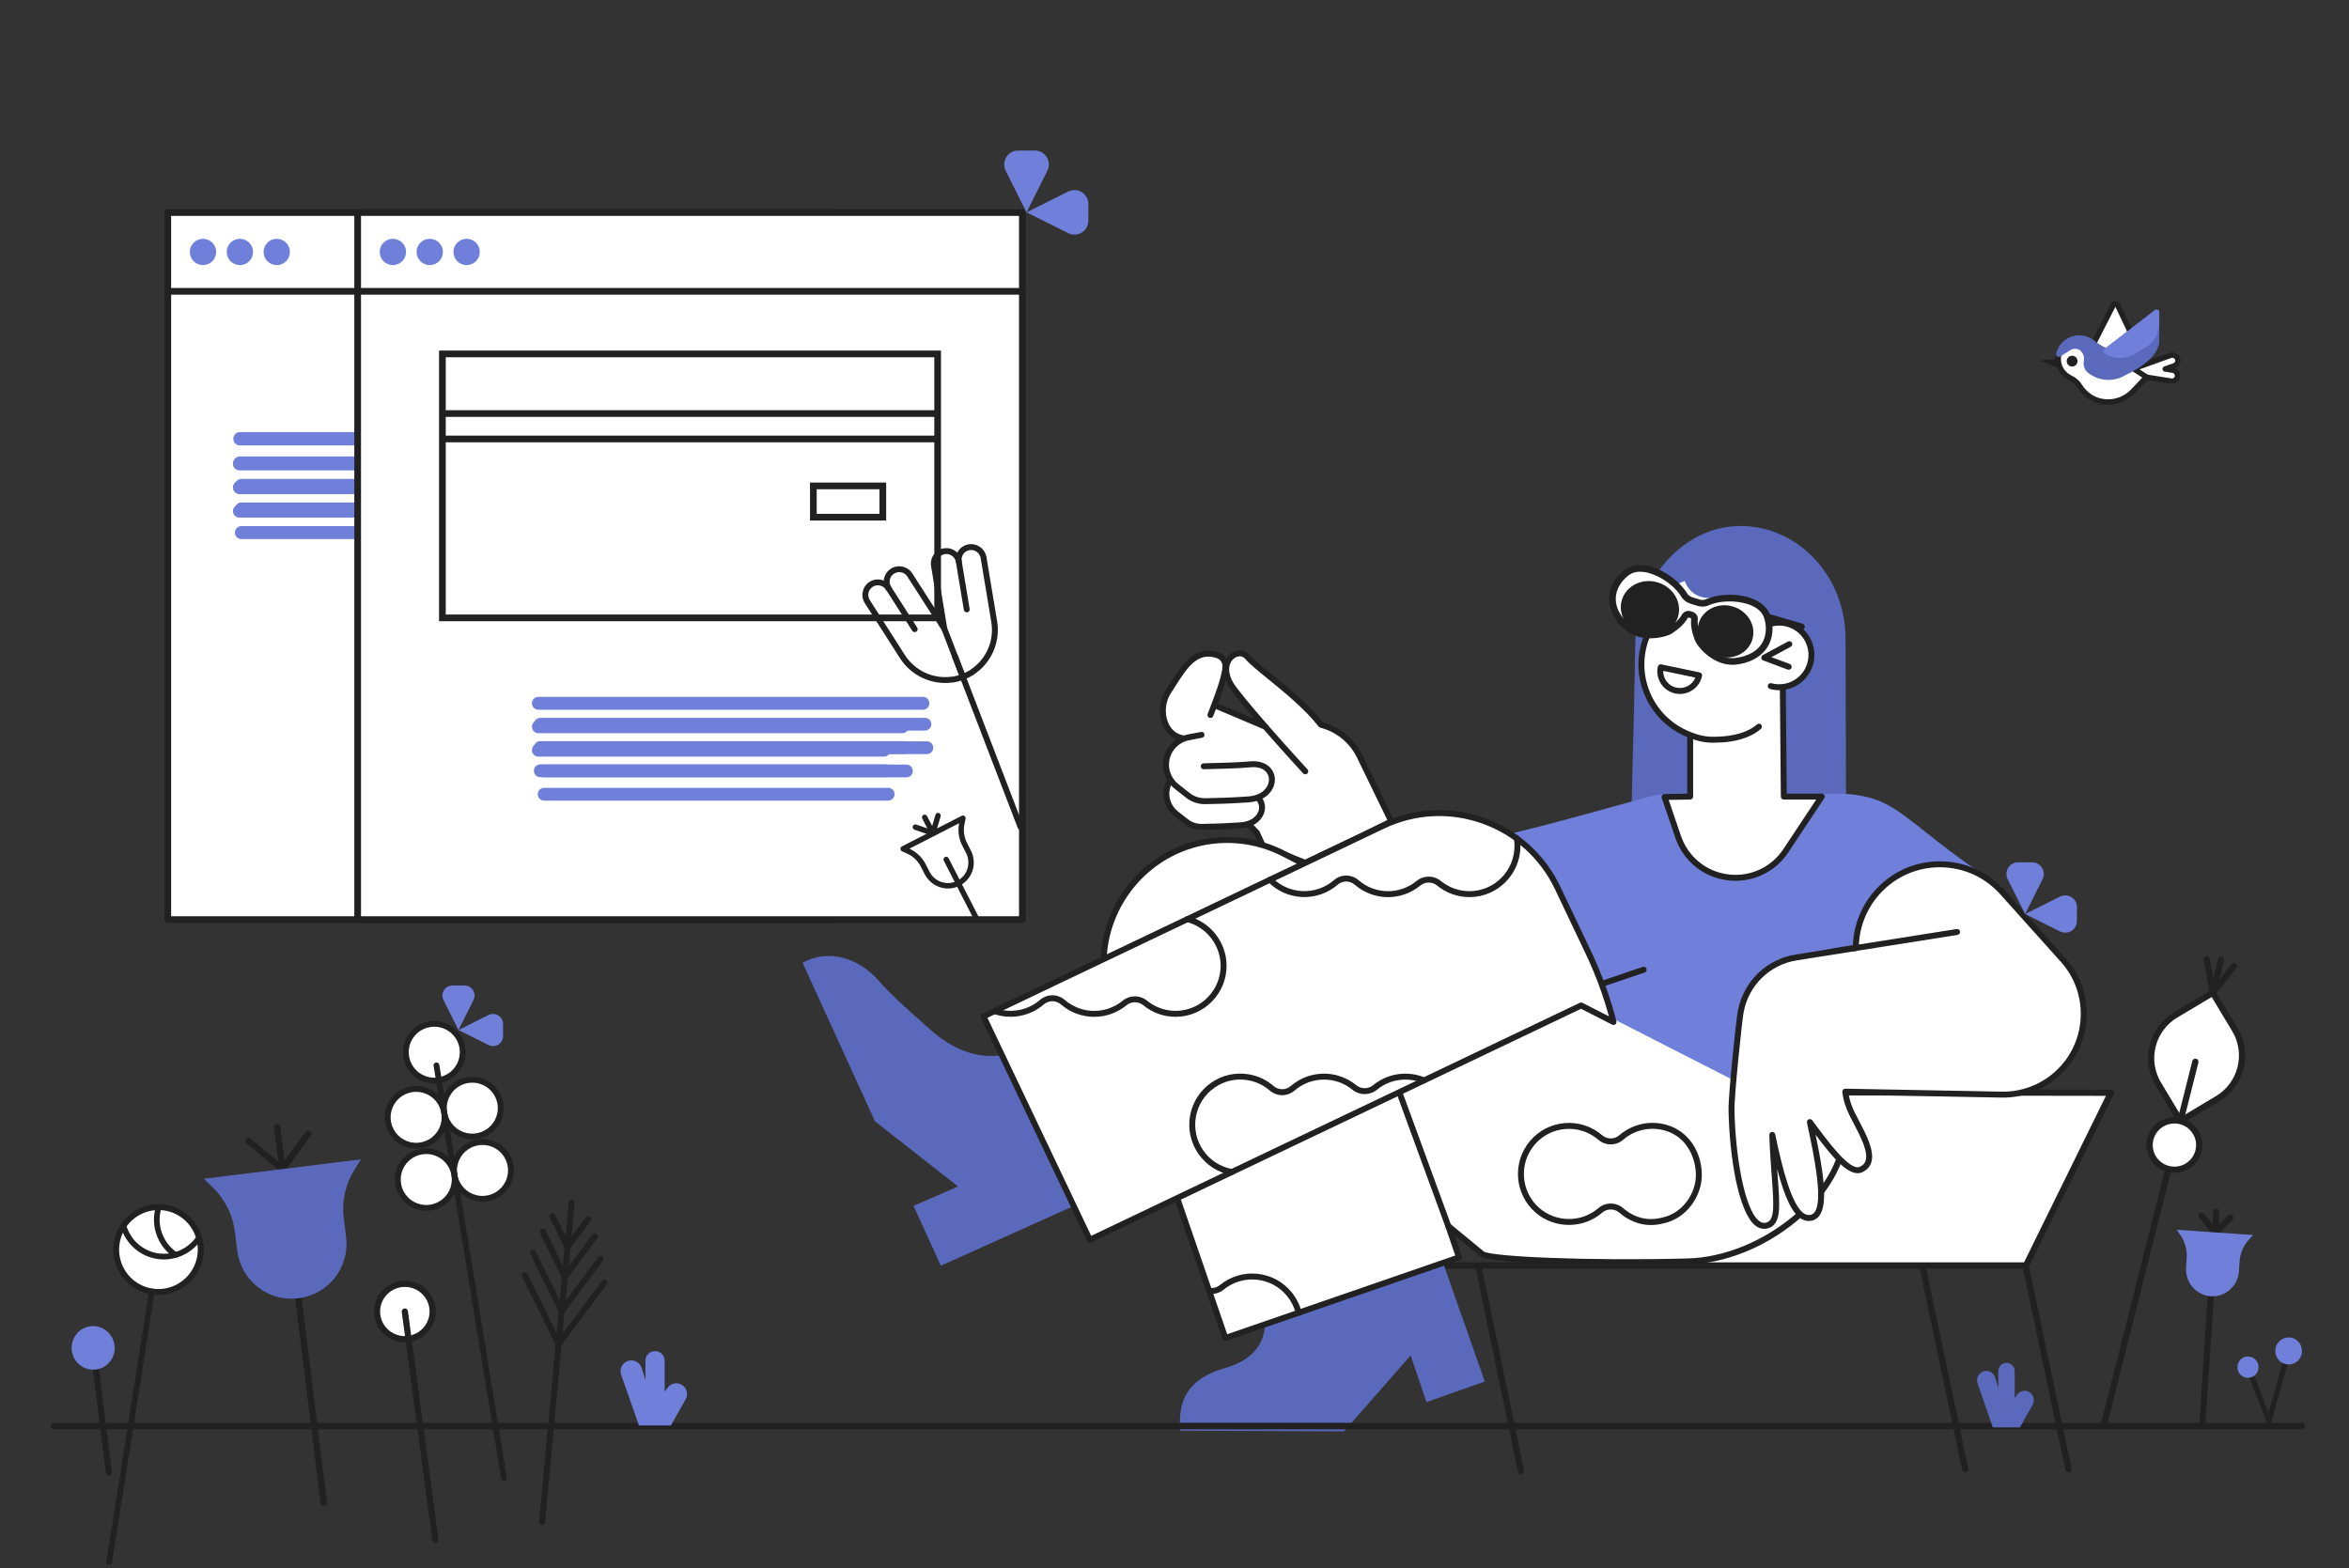 <svg width="349" height="233" viewBox="0 0 349 233" fill="none" xmlns="http://www.w3.org/2000/svg">
<rect x="0" y="0" width="349" height="233" fill="#333333" stroke="none"/>
<g clip-path="url(#clip0)">
<path d="M209.283 188.042H301.008L313.635 162.373L263.202 162.298L252.357 187.731" fill="white"/>
<path d="M209.283 188.507H301.008C301.094 188.507 301.18 188.482 301.253 188.436C301.327 188.39 301.386 188.325 301.425 188.247L314.052 162.579C314.087 162.508 314.103 162.429 314.1 162.35C314.096 162.271 314.072 162.194 314.03 162.127C313.988 162.06 313.93 162.005 313.861 161.966C313.792 161.928 313.714 161.908 313.635 161.908L263.202 161.833C263.111 161.833 263.022 161.86 262.946 161.91C262.87 161.96 262.811 162.032 262.775 162.116L251.929 187.549C251.925 187.558 251.921 187.567 251.918 187.576H209.283C209.16 187.576 209.042 187.625 208.955 187.712C208.867 187.8 208.818 187.918 208.818 188.041C208.818 188.165 208.867 188.283 208.955 188.37C209.042 188.458 209.16 188.507 209.283 188.507ZM300.718 187.576H252.928L263.509 162.763L312.888 162.837L300.718 187.576Z" fill="#212121"/>
<path d="M225.97 219.07C226.002 219.07 226.034 219.067 226.065 219.061C226.125 219.048 226.182 219.024 226.232 218.99C226.283 218.955 226.326 218.911 226.36 218.86C226.393 218.809 226.416 218.752 226.428 218.692C226.439 218.632 226.438 218.57 226.426 218.51L220.12 188.102C220.094 187.982 220.022 187.876 219.92 187.809C219.817 187.742 219.691 187.718 219.571 187.743C219.451 187.768 219.345 187.84 219.277 187.942C219.21 188.045 219.185 188.17 219.21 188.291L225.516 218.699C225.537 218.804 225.594 218.898 225.677 218.966C225.76 219.033 225.864 219.07 225.97 219.07Z" fill="#212121"/>
<path d="M307.314 218.76C307.383 218.76 307.451 218.745 307.514 218.715C307.576 218.685 307.631 218.642 307.675 218.588C307.719 218.534 307.75 218.472 307.766 218.404C307.782 218.337 307.783 218.267 307.769 218.199L301.463 188.256C301.438 188.135 301.365 188.029 301.262 187.962C301.211 187.928 301.154 187.905 301.094 187.894C301.034 187.883 300.972 187.884 300.912 187.896C300.852 187.909 300.796 187.933 300.745 187.968C300.695 188.002 300.652 188.046 300.619 188.097C300.585 188.149 300.562 188.206 300.551 188.266C300.54 188.326 300.541 188.388 300.553 188.448L306.859 218.39C306.881 218.495 306.938 218.589 307.021 218.656C307.104 218.723 307.207 218.76 307.314 218.76Z" fill="#212121"/>
<path d="M291.975 218.76C292.044 218.76 292.112 218.745 292.175 218.715C292.237 218.685 292.292 218.642 292.336 218.588C292.38 218.534 292.411 218.472 292.427 218.404C292.443 218.337 292.444 218.267 292.43 218.199L286.124 188.256C286.098 188.135 286.026 188.029 285.923 187.962C285.872 187.928 285.814 187.905 285.754 187.894C285.694 187.883 285.633 187.884 285.573 187.896C285.513 187.909 285.457 187.933 285.406 187.968C285.356 188.002 285.313 188.046 285.279 188.097C285.246 188.149 285.223 188.206 285.212 188.266C285.201 188.326 285.201 188.388 285.214 188.448L291.52 218.39C291.542 218.495 291.599 218.589 291.682 218.656C291.764 218.723 291.868 218.76 291.975 218.76Z" fill="#212121"/>
<path d="M251.965 119.633H242.417L242.795 104.062L242.959 95.697C242.959 86.435 249.953 78.156 258.58 78.156C267.207 78.156 274.201 85.664 274.201 94.926L274.225 104.059L274.269 118.75H267.68H266.033" fill="#5B69BD"/>
<path d="M274 162.286L238.283 147.644L207.896 159.932L175.284 176.699L176.46 179.494L274 162.286Z" fill="white"/>
<path d="M193.933 114.619C193.933 114.619 188.282 108.475 184.831 104.271C184.234 103.543 183.702 102.873 183.277 102.303C180.401 98.444 183.928 95.896 185.377 97.646C186.825 99.397 192.832 103.356 196.21 107.621L196.278 107.701C198.723 108.332 200.853 110.001 202.016 112.393L206.708 122.053L201.973 124.383L193.93 128.221L187.624 125.663L186.742 123.751L185.515 122.458L176.753 111.837L174.99 109.484L173.962 102.277L175.431 100.659L180.426 104.778L188.064 108.013" fill="white"/>
<path d="M193.93 128.662C193.874 128.662 193.817 128.651 193.764 128.63L187.458 126.072C187.355 126.03 187.271 125.95 187.224 125.848L186.373 124.002L185.196 122.762C185.189 122.755 185.183 122.747 185.176 122.739L176.414 112.118C176.409 112.113 176.405 112.108 176.401 112.102L174.638 109.749C174.594 109.689 174.565 109.62 174.554 109.546L173.526 102.339C173.508 102.209 173.548 102.078 173.636 101.98L175.105 100.362C175.263 100.188 175.53 100.169 175.712 100.319L180.657 104.396L186.412 106.834C185.733 106.042 185.079 105.268 184.491 104.551C183.858 103.779 183.33 103.111 182.924 102.567C181.146 100.181 181.616 98.086 182.805 97.149C183.764 96.394 184.988 96.485 185.716 97.365C186.239 97.997 187.468 98.998 188.891 100.156C191.349 102.156 194.404 104.644 196.526 107.31C199.102 108.017 201.242 109.792 202.412 112.199L207.105 121.86C207.211 122.078 207.12 122.342 206.903 122.449L202.167 124.779L194.119 128.619C194.059 128.647 193.995 128.662 193.93 128.662ZM187.951 125.319L193.915 127.739L201.783 123.984L206.12 121.851L201.62 112.585C200.542 110.369 198.555 108.744 196.168 108.128C196.081 108.105 196.002 108.056 195.943 107.987L195.876 107.908C195.872 107.904 195.869 107.9 195.865 107.895C193.802 105.29 190.771 102.823 188.335 100.841C186.816 99.604 185.616 98.627 185.037 97.928C184.551 97.34 183.822 97.472 183.35 97.843C182.457 98.546 182.198 100.116 183.631 102.039C184.028 102.573 184.547 103.229 185.172 103.991C186.089 105.108 187.167 106.368 188.254 107.615C188.368 107.669 188.448 107.766 188.484 107.879C191.357 111.164 194.218 114.277 194.258 114.32C194.423 114.5 194.411 114.779 194.232 114.944C194.053 115.109 193.774 115.097 193.61 114.918C193.569 114.874 190.637 111.685 187.723 108.348L180.254 105.184C180.215 105.167 180.178 105.145 180.146 105.118L175.475 101.267L174.428 102.42L175.411 109.31L177.1 111.564L185.846 122.166L187.062 123.447C187.095 123.482 187.123 123.522 187.143 123.566L187.951 125.319Z" fill="#212121"/>
<path d="M224.831 123.785C224.831 123.785 229.246 125.903 233.968 136.847C235.838 141.179 239.734 151.418 239.734 151.418L257.35 160.407C258.418 151.418 257.757 146.148 263.292 143.133C264.629 142.404 274.168 140.427 275.724 140.425C275.724 140.425 275.461 133.487 281.552 130.351C290.628 125.678 297.504 131.936 297.504 131.936C293.382 129.219 290.167 126.823 287.974 125.121C283.103 121.339 280.86 119.106 276.794 118.295C274.341 117.806 271.944 117.868 270.328 118.015C270.328 118.015 269.451 121.089 266.783 124.348C264.413 127.243 263.172 130.367 257.478 130.367C255.853 130.367 252.438 129.045 250.652 126.619C248.125 123.187 247.705 118.015 247.705 118.015C247.236 118.029 246.731 117.891 244.18 118.603C237.863 120.368 231.368 122.197 224.831 123.785Z" fill="#707FDA"/>
<path d="M186.956 118.6C188.202 119.866 187.348 122.428 184.353 122.631C181.876 122.802 179.817 122.853 178.558 122.868C177.706 122.878 176.876 122.595 176.207 122.066L174.711 120.89C173.568 119.991 173.052 118.509 173.388 117.093C173.493 116.656 173.673 116.249 173.914 115.888" fill="white"/>
<path d="M178.516 123.309C177.583 123.309 176.668 122.992 175.934 122.413L174.438 121.237C173.165 120.235 172.585 118.568 172.96 116.991C173.075 116.508 173.273 116.055 173.548 115.643C173.683 115.44 173.957 115.386 174.159 115.521C174.361 115.657 174.416 115.931 174.28 116.133C174.064 116.458 173.908 116.815 173.817 117.196C173.521 118.439 173.979 119.753 174.983 120.543L176.479 121.719C177.068 122.184 177.803 122.435 178.553 122.427C179.842 122.412 181.89 122.358 184.322 122.191C185.623 122.103 186.606 121.506 186.951 120.594C187.183 119.984 187.064 119.338 186.642 118.91C186.471 118.736 186.474 118.457 186.647 118.286C186.82 118.115 187.099 118.117 187.27 118.29C187.937 118.968 188.13 119.971 187.775 120.907C187.304 122.15 186.036 122.959 184.383 123.071C181.929 123.24 179.864 123.294 178.563 123.309C178.547 123.309 178.532 123.309 178.516 123.309Z" fill="#212121"/>
<path d="M178.837 113.862C181.369 113.808 184.074 113.737 185.726 113.575C190.113 113.143 190.075 118.473 185.48 118.788C182.738 118.976 180.459 119.033 179.066 119.049C178.122 119.062 177.202 118.751 176.46 118.167L174.804 116.859C173.543 115.862 172.974 114.223 173.347 112.657C173.716 111.111 174.94 109.914 176.492 109.58L178.516 109.19" fill="white"/>
<path d="M179.009 119.491C177.99 119.491 176.99 119.145 176.188 118.514L174.531 117.206C173.14 116.106 172.507 114.281 172.919 112.555C173.325 110.853 174.691 109.516 176.4 109.149L178.433 108.757C178.672 108.711 178.903 108.867 178.949 109.106C178.995 109.346 178.839 109.577 178.6 109.623L176.576 110.014C175.206 110.308 174.104 111.387 173.776 112.76C173.444 114.152 173.955 115.626 175.077 116.513L176.733 117.821C177.393 118.34 178.215 118.62 179.06 118.608C180.484 118.592 182.747 118.533 185.45 118.347C186.829 118.253 187.877 117.658 188.327 116.715C188.633 116.073 188.595 115.375 188.226 114.848C187.771 114.199 186.898 113.903 185.77 114.014C184.078 114.18 181.309 114.25 178.846 114.303C178.604 114.308 178.402 114.115 178.396 113.871C178.391 113.628 178.584 113.426 178.828 113.421C181.274 113.368 184.023 113.299 185.684 113.136C187.122 112.994 188.311 113.434 188.947 114.341C189.502 115.133 189.567 116.162 189.122 117.095C188.532 118.334 187.215 119.111 185.51 119.228C182.787 119.415 180.506 119.474 179.071 119.491C179.051 119.491 179.03 119.491 179.009 119.491Z" fill="#212121"/>
<path d="M175.742 109.704C172.811 109.205 171.952 105.239 173.585 102.763C173.93 102.242 174.263 101.712 174.596 101.197" fill="white"/>
<path d="M175.742 110.146C175.718 110.146 175.693 110.144 175.668 110.139C174.363 109.917 173.331 109.072 172.762 107.761C172.039 106.092 172.218 104.035 173.218 102.521C173.445 102.177 173.667 101.83 173.888 101.485C174.001 101.309 174.114 101.133 174.226 100.958C174.358 100.753 174.631 100.695 174.836 100.827C175.04 100.959 175.099 101.233 174.967 101.437C174.854 101.611 174.742 101.786 174.63 101.962C174.407 102.309 174.183 102.66 173.953 103.007C173.127 104.26 172.973 106.029 173.571 107.41C174.017 108.438 174.814 109.099 175.816 109.269C176.056 109.31 176.218 109.538 176.177 109.778C176.14 109.993 175.953 110.146 175.742 110.146Z" fill="#212121"/>
<path d="M179.838 106.248C180.573 104.336 182.027 100.677 182.07 99.042C182.09 98.296 181.634 97.626 180.931 97.379C177.59 96.203 175.902 99.172 173.976 102.161" fill="white"/>
<path d="M179.838 106.69C179.786 106.69 179.732 106.68 179.68 106.66C179.453 106.573 179.339 106.317 179.427 106.09L179.585 105.679C180.335 103.734 181.591 100.479 181.63 99.03C181.644 98.475 181.305 97.978 180.784 97.795C177.938 96.793 176.405 99.186 174.631 101.957L174.346 102.401C174.215 102.606 173.942 102.665 173.737 102.533C173.533 102.4 173.474 102.127 173.606 101.923L173.889 101.481C175.7 98.653 177.572 95.729 181.077 96.963C181.959 97.273 182.536 98.114 182.511 99.054C182.468 100.655 181.228 103.869 180.408 105.997L180.25 106.407C180.182 106.582 180.015 106.69 179.838 106.69Z" fill="#212121"/>
<path d="M237.961 146.647C237.777 146.647 237.606 146.531 237.543 146.347C237.465 146.117 237.589 145.866 237.82 145.788L244.071 143.672C244.301 143.594 244.552 143.718 244.63 143.948C244.708 144.179 244.584 144.43 244.354 144.508L238.102 146.624C238.055 146.64 238.008 146.647 237.961 146.647Z" fill="#212121"/>
<path d="M187.942 195.69C188.19 199.107 186.622 201.952 182.045 203.264C176.298 204.91 175.032 208.21 175.342 212.587L199.696 212.678L209.586 201.399L211.936 208.347L220.603 205.28L214.061 186.676" fill="#5B69BD"/>
<path d="M163.978 142.517C164.251 135.15 168.966 128.364 176.344 125.815C181.241 124.124 186.622 124.582 191.163 127.076L193.657 128.348" fill="white"/>
<path d="M163.978 142.959C163.973 142.959 163.967 142.958 163.962 142.958C163.718 142.949 163.528 142.745 163.537 142.501C163.677 138.746 164.922 135.149 167.14 132.1C169.41 128.979 172.543 126.662 176.201 125.398C181.204 123.67 186.735 124.141 191.375 126.689L193.857 127.955C194.073 128.066 194.16 128.331 194.049 128.548C193.939 128.766 193.673 128.852 193.457 128.741L190.963 127.469C186.528 125.034 181.257 124.585 176.488 126.232C169.541 128.632 164.691 135.183 164.418 142.534C164.409 142.772 164.214 142.959 163.978 142.959Z" fill="#212121"/>
<path d="M174.899 178.026L179.643 191.81L182.055 198.817L192.957 195.056L216.776 186.835L215.174 182.177L220.077 186.215C220.676 187.289 237.161 187.795 250.79 187.436C261.954 187.142 274 177.435 274 168.169C274 165.831 274.103 162.117 274 159.638" fill="white"/>
<path d="M182.055 199.258C181.873 199.258 181.702 199.143 181.639 198.96L174.483 178.17C174.403 177.94 174.526 177.689 174.756 177.609C174.986 177.53 175.237 177.652 175.316 177.883L182.329 198.256L192.813 194.639L216.216 186.562L214.757 182.321C214.693 182.135 214.76 181.928 214.922 181.815C215.084 181.703 215.301 181.711 215.454 181.837L220.357 185.874C220.385 185.897 220.41 185.924 220.432 185.953C221.566 186.738 236.001 187.385 250.779 186.995C261.85 186.704 273.559 177.027 273.559 168.169C273.559 167.436 273.57 166.569 273.58 165.651C273.604 163.635 273.63 161.35 273.56 159.657C273.55 159.413 273.739 159.208 273.982 159.198C274.225 159.188 274.431 159.377 274.441 159.62C274.512 161.336 274.485 163.634 274.462 165.661C274.451 166.577 274.441 167.442 274.441 168.169C274.441 172.688 271.679 177.55 266.862 181.508C262.111 185.412 256.258 187.734 250.802 187.878C244.151 188.053 236.573 188.026 230.532 187.804C221.03 187.456 219.987 186.855 219.741 186.51L216.099 183.51L217.193 186.692C217.273 186.922 217.15 187.173 216.92 187.253L193.101 195.473L182.199 199.234C182.152 199.25 182.103 199.258 182.055 199.258ZM220.461 185.998C220.461 185.999 220.462 185.999 220.462 186C220.462 185.999 220.461 185.999 220.461 185.998ZM220.417 185.942C220.417 185.942 220.417 185.942 220.417 185.942V185.942Z" fill="#212121"/>
<path d="M215.174 182.619C214.994 182.619 214.825 182.508 214.76 182.329L207.482 162.444C207.398 162.215 207.516 161.962 207.744 161.878C207.973 161.794 208.226 161.912 208.31 162.141L215.588 182.026C215.671 182.255 215.554 182.508 215.325 182.592C215.276 182.61 215.224 182.619 215.174 182.619Z" fill="#212121"/>
<path d="M148.912 156.767C145.151 157.393 141.521 155.912 138.268 153.037C133.93 149.202 132.297 147.732 130.553 145.727C127.523 142.244 123.011 140.972 119.242 143.056L129.998 166.614L142.337 176.302L135.727 179.179L139.785 188.074L159.523 179.194" fill="#5B69BD"/>
<path d="M239.731 151.865L234.911 149.405L221.806 155.656L211.567 160.542L183.018 174.153L161.914 184.222L146.12 151.025L147.762 150.247L176.407 136.582L204.384 123.233L205.446 122.727C215.16 118.088 226.79 122.212 231.423 131.937C231.425 131.942 231.427 131.947 231.429 131.952L235.995 141.549C236.361 142.317 236.709 143.094 237.039 143.88C238.132 146.471 239.032 149.14 239.731 151.865Z" fill="white"/>
<path d="M161.914 184.663C161.864 184.663 161.815 184.655 161.767 184.638C161.657 184.599 161.567 184.517 161.516 184.412L145.722 151.215C145.671 151.109 145.665 150.987 145.704 150.877C145.744 150.766 145.825 150.676 145.931 150.626L147.573 149.848L176.218 136.183L204.194 122.834L205.257 122.328C210.061 120.034 215.47 119.75 220.487 121.529C225.504 123.308 229.529 126.937 231.82 131.747C231.82 131.747 231.827 131.762 231.827 131.762L236.393 141.359C236.76 142.13 237.115 142.921 237.446 143.709C238.543 146.311 239.455 149.018 240.157 151.755C240.201 151.923 240.141 152.101 240.006 152.209C239.871 152.317 239.685 152.337 239.531 152.258L234.904 149.897L221.996 156.055L211.757 160.941L183.207 174.552L162.104 184.621C162.044 184.649 161.979 184.663 161.914 184.663ZM146.707 151.234L162.122 183.634L182.828 173.755L211.378 160.144L221.616 155.258L234.721 149.007C234.845 148.948 234.989 148.95 235.111 149.012L239.051 151.022C238.398 148.652 237.587 146.312 236.633 144.051C236.308 143.276 235.959 142.498 235.597 141.738L231.031 132.141L231.423 131.937L231.025 132.127C228.835 127.53 224.988 124.062 220.192 122.361C215.397 120.661 210.228 120.932 205.636 123.125L204.573 123.631L176.597 136.98L147.951 150.645L146.707 151.234Z" fill="#212121"/>
<path d="M162.569 151.094C160.804 151.094 159.042 150.477 157.617 149.245C156.886 148.616 155.823 148.616 155.092 149.246C153.037 151.018 150.172 151.556 147.615 150.651C147.386 150.57 147.265 150.318 147.346 150.088C147.427 149.858 147.679 149.738 147.909 149.819C150.169 150.619 152.701 150.143 154.517 148.577C155.582 147.66 157.128 147.66 158.193 148.576C160.665 150.714 164.292 150.76 166.817 148.685C167.858 147.833 169.369 147.833 170.409 148.684C171.631 149.688 173.174 150.228 174.753 150.206C178.446 150.154 181.407 147.103 181.355 143.406C181.303 140.384 179.224 137.748 176.298 136.997C176.062 136.937 175.92 136.696 175.98 136.46C176.04 136.224 176.28 136.082 176.516 136.142C179.826 136.991 182.178 139.973 182.236 143.393C182.295 147.578 178.944 151.029 174.766 151.089C172.981 151.115 171.232 150.503 169.85 149.367C169.134 148.781 168.093 148.781 167.375 149.368C165.974 150.52 164.27 151.094 162.569 151.094Z" fill="#212121"/>
<path d="M183.018 174.594C182.992 174.594 182.966 174.592 182.94 174.587C180.947 174.231 179.213 173.118 178.056 171.455C176.899 169.792 176.458 167.777 176.814 165.782C177.171 163.787 178.282 162.05 179.943 160.892C181.604 159.733 183.616 159.292 185.609 159.649C186.952 159.889 188.208 160.49 189.239 161.386C189.973 162.012 191.038 162.008 191.769 161.375C194.568 158.965 198.668 158.918 201.52 161.262C202.245 161.847 203.298 161.84 204.019 161.242C206.196 159.466 209.153 159.043 211.737 160.136C211.961 160.231 212.066 160.49 211.972 160.714C211.877 160.938 211.619 161.044 211.394 160.949C209.111 159.984 206.5 160.357 204.579 161.924C203.539 162.786 202.017 162.796 200.964 161.947C198.44 159.873 194.817 159.915 192.345 162.043C191.282 162.963 189.734 162.968 188.665 162.055C187.751 161.261 186.641 160.73 185.453 160.518C183.693 160.202 181.914 160.592 180.447 161.616C178.979 162.64 177.997 164.175 177.682 165.938C177.367 167.701 177.757 169.481 178.779 170.951C179.801 172.42 181.334 173.403 183.095 173.719C183.335 173.762 183.494 173.991 183.451 174.231C183.413 174.444 183.228 174.594 183.018 174.594Z" fill="#212121"/>
<path d="M206.224 133.308C204.459 133.308 202.697 132.69 201.273 131.459C200.542 130.829 199.479 130.829 198.747 131.459C195.726 134.071 191.173 133.879 188.382 131.021C188.212 130.847 188.215 130.568 188.389 130.397C188.563 130.227 188.841 130.23 189.012 130.405C191.478 132.93 195.502 133.1 198.172 130.791C199.237 129.874 200.783 129.874 201.848 130.79C204.321 132.929 207.948 132.974 210.472 130.897C211.514 130.046 213.024 130.046 214.064 130.897C215.288 131.904 216.83 132.445 218.416 132.421C222.107 132.367 225.066 129.315 225.012 125.619C225.009 125.304 224.983 124.989 224.935 124.681C224.897 124.44 225.061 124.214 225.302 124.176C225.542 124.139 225.768 124.303 225.805 124.544C225.86 124.895 225.89 125.253 225.893 125.609C225.955 129.788 222.606 133.242 218.429 133.303C216.638 133.33 214.89 132.718 213.506 131.579C212.79 130.993 211.748 130.993 211.031 131.58C209.629 132.733 207.925 133.308 206.224 133.308Z" fill="#212121"/>
<path d="M245.283 182.028C243.593 182.028 241.992 181.406 240.578 180.185C239.858 179.563 238.773 179.563 238.053 180.185C235.231 182.624 230.974 182.624 228.151 180.185C224.989 177.451 224.637 172.651 227.366 169.485C228.689 167.951 230.529 167.024 232.547 166.876C234.566 166.727 236.521 167.375 238.053 168.699C238.787 169.326 239.852 169.322 240.584 168.689C242.563 166.985 245.234 166.421 247.731 167.18C250.791 168.087 252.847 171.085 252.847 174.64C252.847 177.58 250.698 181.058 247.102 181.794C246.488 181.951 245.88 182.028 245.283 182.028ZM239.316 178.838C239.973 178.838 240.63 179.064 241.154 179.516C242.841 180.974 244.826 181.465 246.895 180.937C246.902 180.935 246.909 180.933 246.916 180.932C250.077 180.29 251.965 177.229 251.965 174.64C251.965 172.009 250.578 168.943 247.479 168.026C247.478 168.026 247.477 168.026 247.476 168.025C245.269 167.354 242.908 167.852 241.159 169.357C240.097 170.277 238.549 170.282 237.479 169.369C236.123 168.197 234.395 167.625 232.612 167.756C230.828 167.887 229.202 168.706 228.034 170.061C225.621 172.86 225.932 177.101 228.727 179.517C231.221 181.672 234.983 181.672 237.477 179.517C238.001 179.064 238.658 178.838 239.316 178.838Z" fill="#212121"/>
<path d="M192.957 195.497C192.755 195.497 192.578 195.36 192.528 195.165C192.29 194.23 191.843 193.341 191.235 192.592C190.107 191.203 188.506 190.337 186.727 190.153C184.948 189.969 183.204 190.49 181.816 191.62C181.194 192.129 180.38 192.358 179.583 192.247C179.341 192.213 179.173 191.991 179.207 191.749C179.241 191.508 179.463 191.339 179.704 191.373C180.258 191.45 180.826 191.291 181.259 190.936C182.831 189.657 184.804 189.067 186.817 189.275C188.831 189.483 190.643 190.464 191.919 192.036C192.601 192.876 193.105 193.873 193.376 194.922C193.389 194.964 193.397 195.009 193.397 195.056C193.397 195.3 193.2 195.497 192.957 195.497Z" fill="#212121"/>
<path d="M261.364 108.035C259.262 109.9 255.72 109.949 255.429 109.95C255.416 109.95 255.402 109.951 255.389 109.952C253.621 110.081 252.263 109.79 250.526 109.017C244.896 106.508 242.363 99.904 244.869 94.267C245.389 93.097 246.1 92.039 246.962 91.128C247.068 91.016 247.133 90.871 247.145 90.716C247.215 89.853 247.385 88.988 247.664 88.137C247.697 88.036 247.754 87.945 247.83 87.87C248.708 87.001 249.813 86.395 251.018 86.121L252.062 85.885C252.12 85.871 252.18 85.866 252.239 85.869L259.925 86.218C260.19 86.23 260.422 86.397 260.517 86.645L262.862 92.748C262.869 92.768 262.876 92.787 262.882 92.808L265.224 101.161" fill="white"/>
<path d="M251.113 109.46V118.366L247.308 118.427L249.328 124.344C251.74 131.412 261.205 132.635 265.33 126.412L270.665 118.366H265.026L264.88 102.119" fill="white"/>
<path d="M257.863 130.879C257.455 130.879 257.043 130.853 256.63 130.799C253.039 130.335 250.081 127.916 248.911 124.486L246.891 118.569C246.845 118.436 246.867 118.288 246.948 118.173C247.029 118.057 247.16 117.987 247.301 117.985L250.672 117.932V109.46C250.672 109.216 250.869 109.018 251.113 109.018C251.356 109.018 251.554 109.216 251.554 109.46V118.366C251.554 118.607 251.361 118.804 251.12 118.807L247.921 118.858L249.745 124.201C250.806 127.31 253.488 129.503 256.743 129.924C259.998 130.345 263.148 128.905 264.963 126.167L269.843 118.807H265.026C264.784 118.807 264.587 118.612 264.585 118.37L264.439 102.123C264.437 101.879 264.632 101.68 264.876 101.678C264.877 101.678 264.879 101.678 264.88 101.678C265.121 101.678 265.318 101.873 265.32 102.115L265.462 117.925H270.665C270.827 117.925 270.977 118.014 271.053 118.158C271.13 118.301 271.122 118.475 271.032 118.61L265.697 126.656C263.926 129.328 261.001 130.879 257.863 130.879Z" fill="#212121"/>
<path d="M261.326 107.975C259.134 109.921 255.372 109.89 255.372 109.89C253.594 110.023 252.232 109.733 250.489 108.957C244.859 106.448 242.326 99.844 244.832 94.207C245.385 92.963 246.155 91.844 247.091 90.896C247.15 89.902 247.341 88.903 247.678 87.924" fill="white"/>
<path d="M254.565 110.363C253.137 110.363 251.879 110.059 250.31 109.36C244.467 106.756 241.829 99.878 244.429 94.028C244.978 92.794 245.728 91.677 246.662 90.704C246.735 89.708 246.936 88.725 247.261 87.78C247.34 87.55 247.591 87.427 247.821 87.507C248.051 87.586 248.174 87.837 248.095 88.067C247.778 88.988 247.589 89.949 247.531 90.922C247.525 91.029 247.48 91.13 247.405 91.206C246.492 92.13 245.762 93.2 245.235 94.386C242.832 99.792 245.269 106.147 250.668 108.553C252.413 109.331 253.68 109.574 255.34 109.45C255.352 109.449 255.364 109.449 255.376 109.449C255.407 109.449 258.997 109.453 261.034 107.645C261.216 107.484 261.495 107.5 261.656 107.683C261.818 107.865 261.801 108.144 261.619 108.306C259.392 110.282 255.746 110.331 255.392 110.331C255.39 110.331 255.389 110.331 255.388 110.331C255.106 110.352 254.832 110.363 254.565 110.363Z" fill="#212121"/>
<path d="M266.139 90.219C267.312 86.994 265.651 83.428 262.431 82.254C259.21 81.081 255.649 82.743 254.476 85.968C253.304 89.192 254.964 92.758 258.185 93.932C261.405 95.106 264.967 93.443 266.139 90.219Z" fill="#5B69BD"/>
<path d="M257.17 86.457C257.854 84.575 256.886 82.495 255.007 81.81C253.128 81.125 251.05 82.095 250.366 83.976C249.682 85.858 250.65 87.938 252.529 88.623C254.409 89.308 256.486 88.338 257.17 86.457Z" fill="#5B69BD"/>
<path d="M254.843 94.587C255.225 94.342 255.337 93.834 255.092 93.452C254.848 93.07 254.341 92.958 253.959 93.202C253.577 93.447 253.466 93.955 253.71 94.337C253.954 94.719 254.462 94.831 254.843 94.587Z" fill="#212121"/>
<path d="M248.568 92.768C248.95 92.524 249.062 92.016 248.818 91.633C248.573 91.251 248.066 91.139 247.684 91.384C247.302 91.629 247.191 92.136 247.435 92.519C247.679 92.901 248.187 93.013 248.568 92.768Z" fill="#212121"/>
<path d="M249.592 103.117C249.365 103.117 249.133 103.093 248.902 103.045C248.023 102.86 247.269 102.344 246.778 101.592C246.287 100.839 246.118 99.941 246.302 99.061C246.352 98.823 246.586 98.67 246.824 98.72L252.539 99.92C252.654 99.944 252.754 100.012 252.818 100.11C252.882 100.208 252.904 100.327 252.88 100.442C252.549 102.026 251.148 103.117 249.592 103.117ZM247.113 99.682C247.097 100.185 247.235 100.679 247.516 101.109C247.878 101.664 248.434 102.045 249.083 102.181C250.273 102.431 251.447 101.776 251.889 100.685L247.113 99.682Z" fill="#212121"/>
<path d="M263.084 101.95C264.344 102.293 265.738 102.122 266.925 101.362C269.155 99.933 269.807 96.965 268.38 94.732C266.953 92.499 263.989 91.846 261.758 93.275C260.922 93.81 260.307 94.562 259.941 95.411" fill="white"/>
<path d="M264.338 102.559C263.879 102.559 263.419 102.499 262.968 102.376C262.733 102.312 262.595 102.07 262.658 101.835C262.722 101.6 262.964 101.461 263.199 101.525C264.383 101.846 265.654 101.652 266.687 100.99C268.709 99.695 269.302 96.995 268.008 94.97C266.715 92.945 264.017 92.351 261.995 93.647C261.261 94.117 260.69 94.788 260.346 95.586C260.249 95.81 259.99 95.913 259.767 95.817C259.543 95.72 259.44 95.46 259.537 95.237C259.951 94.276 260.637 93.469 261.521 92.903C263.953 91.346 267.196 92.06 268.751 94.494C270.306 96.929 269.593 100.177 267.162 101.734C266.313 102.277 265.33 102.559 264.338 102.559Z" fill="#212121"/>
<path d="M265.755 99.517C265.704 99.517 265.652 99.508 265.601 99.49L261.963 98.138C261.801 98.077 261.689 97.927 261.677 97.754C261.665 97.581 261.755 97.417 261.908 97.335L265.637 95.327C265.851 95.212 266.119 95.292 266.234 95.507C266.349 95.721 266.269 95.989 266.055 96.104L263.184 97.65L265.908 98.662C266.136 98.747 266.253 99.001 266.168 99.229C266.102 99.407 265.934 99.517 265.755 99.517Z" fill="#212121"/>
<path d="M306.517 142.628L305.798 141.826L297.498 132.574L297.5 132.575C292.892 127.438 284.997 127.014 279.866 131.628C277.139 134.081 275.742 137.464 275.723 140.866L266.869 142.269C262.611 142.945 259.334 146.264 258.614 150.408C258.469 150.936 257.209 162.595 257.256 164.964C257.404 172.549 259.1 182.638 262.34 182.138C264.916 181.738 263.587 177.239 263.315 168.636C264.893 176.206 266.593 181.645 269.191 180.922C271.79 180.198 270.155 172.563 268.897 166.733C271.389 170.045 274.606 174.652 276.504 173.778C279.24 172.516 276.657 168.468 275.224 165.619C274.605 164.391 274.277 163.263 274.162 162.212L297.371 162.651C300.407 162.709 303.352 161.611 305.612 159.579C310.537 155.148 310.942 147.559 306.517 142.628Z" fill="white"/>
<path d="M262.106 182.597C261.622 182.597 261.157 182.413 260.722 182.046C258.226 179.945 256.947 171.723 256.815 164.973C256.768 162.565 257.991 151.212 258.182 150.323C258.947 145.942 262.409 142.53 266.8 141.833L275.29 140.488C275.411 136.98 276.959 133.649 279.572 131.299C282.141 128.989 285.455 127.819 288.903 128.004C292.351 128.189 295.52 129.708 297.828 132.28C297.83 132.282 297.832 132.284 297.834 132.286L306.844 142.333C309.063 144.805 310.188 147.995 310.011 151.314C309.833 154.633 308.376 157.685 305.906 159.907C303.556 162.021 300.521 163.153 297.362 163.092L274.671 162.662C274.826 163.562 275.138 164.469 275.618 165.42C275.787 165.757 275.971 166.107 276.165 166.478C277.298 168.637 278.582 171.084 278.007 172.777C277.795 173.401 277.351 173.873 276.688 174.178C274.77 175.061 272.245 171.933 269.749 168.606C270.243 170.964 270.739 173.546 270.929 175.703C271.122 177.878 271.163 180.83 269.309 181.346C268.724 181.51 268.155 181.427 267.62 181.1C266.296 180.293 265.19 178.054 264.035 173.687C264.063 174.06 264.09 174.422 264.116 174.775C264.289 177.066 264.425 178.876 264.276 180.14C264.166 181.077 263.851 182.35 262.408 182.574C262.306 182.59 262.206 182.597 262.106 182.597ZM288.195 128.868C285.221 128.868 282.39 129.951 280.161 131.956C277.639 134.224 276.182 137.472 276.164 140.869C276.163 141.085 276.006 141.268 275.792 141.302L266.938 142.705C262.916 143.343 259.746 146.469 259.048 150.484C259.046 150.498 259.043 150.511 259.039 150.525C258.882 151.175 257.653 162.734 257.696 164.956C257.825 171.556 259.128 179.552 261.289 181.371C261.615 181.645 261.937 181.754 262.273 181.702C263.678 181.484 263.584 179.441 263.237 174.842C263.102 173.054 262.95 171.028 262.875 168.65C262.868 168.421 263.036 168.225 263.263 168.198C263.491 168.17 263.7 168.322 263.747 168.546C264.765 173.431 266.177 179.188 268.078 180.346C268.402 180.544 268.727 180.593 269.073 180.496C271.283 179.881 269.52 171.709 268.467 166.826C268.423 166.623 268.526 166.418 268.714 166.332C268.903 166.245 269.125 166.302 269.25 166.467C269.449 166.732 269.653 167.005 269.86 167.283C271.866 169.97 274.897 174.032 276.32 173.377C276.76 173.174 277.039 172.885 277.172 172.494C277.625 171.159 276.383 168.791 275.385 166.889C275.189 166.515 275.003 166.161 274.831 165.818C274.214 164.596 273.852 163.432 273.724 162.26C273.711 162.134 273.752 162.008 273.837 161.914C273.923 161.821 274.042 161.768 274.171 161.771L297.379 162.21C300.317 162.266 303.134 161.215 305.317 159.251C307.612 157.187 308.966 154.351 309.131 151.267C309.295 148.184 308.251 145.22 306.189 142.923C306.189 142.923 306.189 142.923 306.189 142.923L297.171 132.868C297.169 132.866 297.167 132.864 297.165 132.862C295.016 130.47 292.065 129.058 288.856 128.886C288.635 128.874 288.415 128.868 288.195 128.868Z" fill="#212121"/>
<path d="M275.333 141.369C275.12 141.369 274.932 141.214 274.898 140.997C274.86 140.756 275.024 140.53 275.264 140.492L290.708 138.045C290.948 138.007 291.174 138.171 291.212 138.411C291.25 138.652 291.086 138.878 290.845 138.916L275.402 141.364C275.379 141.367 275.355 141.369 275.333 141.369Z" fill="#212121"/>
<path d="M123.688 136.64V31.585H24.928V54.371V136.64H123.688Z" fill="white"/>
<path d="M123.688 137.137H24.928C24.653 137.137 24.43 136.914 24.43 136.64V31.585C24.43 31.311 24.653 31.088 24.928 31.088H123.688C123.963 31.088 124.186 31.311 124.186 31.585V136.64C124.186 136.914 123.963 137.137 123.688 137.137ZM25.426 136.143H123.19V32.083H25.426V136.143Z" fill="#212121"/>
<path d="M123.688 43.788H24.928C24.653 43.788 24.43 43.565 24.43 43.291C24.43 43.016 24.653 42.794 24.928 42.794H123.688C123.963 42.794 124.186 43.016 124.186 43.291C124.186 43.565 123.963 43.788 123.688 43.788Z" fill="#212121"/>
<path d="M30.161 39.392C31.242 39.392 32.118 38.517 32.118 37.438C32.118 36.359 31.242 35.484 30.161 35.484C29.08 35.484 28.204 36.359 28.204 37.438C28.204 38.517 29.08 39.392 30.161 39.392Z" fill="#707FDA"/>
<path d="M35.64 39.392C36.721 39.392 37.597 38.517 37.597 37.438C37.597 36.359 36.721 35.484 35.64 35.484C34.559 35.484 33.682 36.359 33.682 37.438C33.682 38.517 34.559 39.392 35.64 39.392Z" fill="#707FDA"/>
<path d="M41.118 39.392C42.2 39.392 43.076 38.517 43.076 37.438C43.076 36.359 42.2 35.484 41.118 35.484C40.038 35.484 39.161 36.359 39.161 37.438C39.161 38.517 40.038 39.392 41.118 39.392Z" fill="#707FDA"/>
<path d="M95.239 66.192H35.655C35.105 66.192 34.665 65.752 34.665 65.201C34.665 64.651 35.105 64.21 35.655 64.21H95.239C95.789 64.21 96.229 64.651 96.229 65.201C96.229 65.752 95.789 66.192 95.239 66.192Z" fill="#707FDA"/>
<path d="M92.05 69.804H35.655C35.105 69.804 34.665 69.364 34.665 68.813C34.665 68.263 35.105 67.822 35.655 67.822H92.05C92.6 67.822 93.039 68.263 93.039 68.813C93.039 69.364 92.6 69.804 92.05 69.804Z" fill="#707FDA"/>
<path d="M89.212 73.416H35.655C35.105 73.416 34.665 72.976 34.665 72.425C34.665 71.874 35.105 71.434 35.655 71.434H89.212C89.762 71.434 90.202 71.874 90.202 72.425C90.202 72.976 89.74 73.416 89.212 73.416Z" fill="#707FDA"/>
<path d="M93.531 69.89H35.572C35.037 69.89 34.609 69.462 34.609 68.928C34.609 68.393 35.037 67.965 35.572 67.965H93.531C94.066 67.965 94.494 68.393 94.494 68.928C94.494 69.462 94.066 69.89 93.531 69.89Z" fill="#707FDA"/>
<path d="M90.429 73.399H35.572C35.037 73.399 34.609 72.971 34.609 72.436C34.609 71.901 35.037 71.474 35.572 71.474H90.429C90.964 71.474 91.392 71.901 91.392 72.436C91.392 72.971 90.964 73.399 90.429 73.399Z" fill="#707FDA"/>
<path d="M87.669 76.907H35.572C35.037 76.907 34.609 76.48 34.609 75.945C34.609 75.41 35.037 74.982 35.572 74.982H87.669C88.204 74.982 88.632 75.41 88.632 75.945C88.632 76.48 88.182 76.907 87.669 76.907Z" fill="#707FDA"/>
<path d="M93.822 73.086H35.863C35.328 73.086 34.9 72.658 34.9 72.123C34.9 71.588 35.328 71.161 35.863 71.161H93.822C94.357 71.161 94.785 71.588 94.785 72.123C94.785 72.658 94.357 73.086 93.822 73.086Z" fill="#707FDA"/>
<path d="M90.72 76.595H35.863C35.328 76.595 34.9 76.167 34.9 75.632C34.9 75.097 35.328 74.669 35.863 74.669H90.72C91.255 74.669 91.683 75.097 91.683 75.632C91.683 76.167 91.255 76.595 90.72 76.595Z" fill="#707FDA"/>
<path d="M87.96 80.103H35.863C35.328 80.103 34.9 79.675 34.9 79.14C34.9 78.606 35.328 78.178 35.863 78.178H87.96C88.495 78.178 88.922 78.606 88.922 79.14C88.922 79.675 88.473 80.103 87.96 80.103Z" fill="#707FDA"/>
<path d="M151.899 136.64V31.585H53.139V54.371V136.64H151.899Z" fill="white"/>
<path d="M151.899 137.137H53.139C52.864 137.137 52.641 136.914 52.641 136.64V31.585C52.641 31.311 52.864 31.088 53.139 31.088H151.899C152.174 31.088 152.397 31.311 152.397 31.585V136.64C152.397 136.914 152.174 137.137 151.899 137.137ZM53.637 136.143H151.401V32.083H53.637V136.143Z" fill="#212121"/>
<path d="M151.899 43.788H53.139C52.864 43.788 52.641 43.565 52.641 43.291C52.641 43.016 52.864 42.794 53.139 42.794H151.899C152.174 42.794 152.397 43.016 152.397 43.291C152.397 43.565 152.174 43.788 151.899 43.788Z" fill="#212121"/>
<path d="M58.372 39.392C59.453 39.392 60.329 38.517 60.329 37.438C60.329 36.359 59.453 35.484 58.372 35.484C57.291 35.484 56.415 36.359 56.415 37.438C56.415 38.517 57.291 39.392 58.372 39.392Z" fill="#707FDA"/>
<path d="M63.851 39.392C64.932 39.392 65.808 38.517 65.808 37.438C65.808 36.359 64.932 35.484 63.851 35.484C62.77 35.484 61.893 36.359 61.893 37.438C61.893 38.517 62.77 39.392 63.851 39.392Z" fill="#707FDA"/>
<path d="M69.329 39.392C70.41 39.392 71.287 38.517 71.287 37.438C71.287 36.359 70.41 35.484 69.329 35.484C68.248 35.484 67.372 36.359 67.372 37.438C67.372 38.517 68.248 39.392 69.329 39.392Z" fill="#707FDA"/>
<path d="M137.129 105.461H79.982C79.455 105.461 79.033 105.036 79.033 104.505C79.033 103.975 79.455 103.55 79.982 103.55H137.129C137.656 103.55 138.078 103.975 138.078 104.505C138.078 105.036 137.656 105.461 137.129 105.461Z" fill="#707FDA"/>
<path d="M134.07 108.944H79.982C79.455 108.944 79.033 108.519 79.033 107.988C79.033 107.457 79.455 107.033 79.982 107.033H134.07C134.597 107.033 135.019 107.457 135.019 107.988C135.019 108.519 134.597 108.944 134.07 108.944Z" fill="#707FDA"/>
<path d="M131.349 112.426H79.982C79.455 112.426 79.033 112.002 79.033 111.471C79.033 110.94 79.455 110.515 79.982 110.515H131.349C131.876 110.515 132.298 110.94 132.298 111.471C132.298 112.002 131.855 112.426 131.349 112.426Z" fill="#707FDA"/>
<path d="M137.42 108.565H80.273C79.745 108.565 79.323 108.143 79.323 107.616C79.323 107.089 79.745 106.667 80.273 106.667H137.42C137.947 106.667 138.369 107.089 138.369 107.616C138.369 108.143 137.947 108.565 137.42 108.565Z" fill="#707FDA"/>
<path d="M134.361 112.022H80.273C79.745 112.022 79.323 111.6 79.323 111.073C79.323 110.546 79.745 110.125 80.273 110.125H134.361C134.888 110.125 135.31 110.546 135.31 111.073C135.31 111.6 134.888 112.022 134.361 112.022Z" fill="#707FDA"/>
<path d="M131.639 115.479H80.273C79.745 115.479 79.323 115.057 79.323 114.53C79.323 114.003 79.745 113.582 80.273 113.582H131.639C132.167 113.582 132.589 114.003 132.589 114.53C132.589 115.057 132.146 115.479 131.639 115.479Z" fill="#707FDA"/>
<path d="M137.717 112.051H80.841C80.316 112.051 79.896 111.629 79.896 111.102C79.896 110.575 80.316 110.154 80.841 110.154H137.717C138.242 110.154 138.662 110.575 138.662 111.102C138.662 111.629 138.242 112.051 137.717 112.051Z" fill="#707FDA"/>
<path d="M134.672 115.508H80.841C80.316 115.508 79.896 115.086 79.896 114.559C79.896 114.032 80.316 113.611 80.841 113.611H134.672C135.197 113.611 135.617 114.032 135.617 114.559C135.617 115.086 135.197 115.508 134.672 115.508Z" fill="#707FDA"/>
<path d="M131.964 118.965H80.841C80.316 118.965 79.896 118.543 79.896 118.016C79.896 117.489 80.316 117.068 80.841 117.068H131.964C132.489 117.068 132.909 117.489 132.909 118.016C132.909 118.543 132.468 118.965 131.964 118.965Z" fill="#707FDA"/>
<path d="M7.959 212.388C7.697 212.388 7.522 212.194 7.522 211.904C7.522 211.613 7.697 211.419 7.959 211.419H342.016C342.278 211.419 342.453 211.613 342.453 211.904C342.453 212.194 342.278 212.388 342.016 212.388H7.959Z" fill="#212121"/>
<path d="M137.739 129.703L137.178 128.606C136.69 127.646 135.887 126.884 134.907 126.45L134.185 126.128L143.064 121.584L142.904 122.359C142.682 123.412 142.832 124.513 143.329 125.472L143.891 126.569C144.099 126.976 144.226 127.42 144.264 127.875C144.302 128.329 144.251 128.787 144.114 129.22C143.977 129.654 143.755 130.055 143.463 130.401C143.171 130.748 142.813 131.032 142.41 131.238L142.409 131.239C141.596 131.658 140.647 131.733 139.773 131.448C138.899 131.163 138.17 130.54 137.747 129.718L137.739 129.703Z" fill="white"/>
<path d="M142.352 131.714C141.456 132.098 140.445 132.125 139.524 131.788C138.603 131.452 137.841 130.778 137.39 129.902L137.382 129.886L136.821 128.789C136.374 127.913 135.641 127.217 134.747 126.82L134.025 126.497C133.955 126.466 133.895 126.416 133.852 126.352C133.81 126.288 133.786 126.214 133.783 126.137C133.781 126.061 133.8 125.985 133.838 125.92C133.877 125.854 133.933 125.801 134.001 125.766L142.88 121.222C142.947 121.188 143.023 121.173 143.099 121.18C143.175 121.188 143.247 121.216 143.308 121.263C143.368 121.31 143.415 121.373 143.441 121.445C143.468 121.516 143.474 121.594 143.458 121.669L143.298 122.444C143.096 123.406 143.233 124.411 143.686 125.287L144.248 126.386C144.717 127.303 144.807 128.367 144.498 129.344C144.188 130.321 143.505 131.132 142.598 131.597L142.594 131.599C142.515 131.64 142.434 131.679 142.352 131.714ZM138.096 129.52L138.1 129.528C138.284 129.889 138.537 130.21 138.844 130.473C139.151 130.736 139.506 130.936 139.889 131.062C140.271 131.187 140.674 131.236 141.075 131.204C141.475 131.173 141.864 131.063 142.221 130.88L142.226 130.878C142.582 130.695 142.898 130.444 143.156 130.138C143.414 129.832 143.609 129.478 143.731 129.094C143.852 128.711 143.897 128.307 143.863 127.906C143.83 127.504 143.717 127.112 143.533 126.752L142.972 125.655C142.443 124.63 142.276 123.456 142.499 122.329L135.121 126.104C136.162 126.581 137.013 127.399 137.536 128.423L138.096 129.52Z" fill="#212121"/>
<path d="M145.269 136.92C145.175 136.96 145.07 136.963 144.974 136.927C144.878 136.892 144.798 136.822 144.751 136.73L140.225 127.897C140.2 127.849 140.184 127.797 140.179 127.744C140.174 127.69 140.179 127.636 140.195 127.585C140.211 127.534 140.237 127.487 140.271 127.446C140.305 127.405 140.347 127.372 140.394 127.347C140.442 127.323 140.493 127.309 140.546 127.305C140.6 127.301 140.653 127.307 140.704 127.324C140.754 127.341 140.801 127.368 140.842 127.404C140.882 127.439 140.915 127.482 140.939 127.53L145.465 136.364C145.514 136.46 145.524 136.571 145.491 136.673C145.459 136.775 145.388 136.859 145.293 136.908C145.285 136.913 145.277 136.916 145.269 136.92Z" fill="#212121"/>
<path d="M138.762 124.175C138.671 124.214 138.569 124.218 138.474 124.185L135.872 123.288C135.821 123.271 135.774 123.244 135.734 123.209C135.693 123.174 135.66 123.132 135.635 123.083C135.611 123.035 135.597 122.983 135.593 122.93C135.589 122.876 135.596 122.822 135.613 122.772C135.629 122.721 135.656 122.674 135.691 122.634C135.727 122.594 135.769 122.561 135.817 122.538C135.865 122.515 135.917 122.502 135.97 122.499C136.024 122.496 136.077 122.504 136.127 122.522L138.729 123.419C138.807 123.446 138.874 123.495 138.923 123.561C138.972 123.627 139 123.706 139.004 123.788C139.007 123.869 138.986 123.95 138.943 124.019C138.9 124.088 138.837 124.142 138.762 124.175Z" fill="#212121"/>
<path d="M138.763 124.174C138.67 124.214 138.565 124.217 138.469 124.183C138.373 124.148 138.293 124.078 138.246 123.987L137.029 121.64C137.004 121.593 136.988 121.541 136.983 121.488C136.977 121.434 136.983 121.38 136.998 121.329C137.014 121.278 137.039 121.231 137.073 121.19C137.107 121.149 137.149 121.115 137.196 121.09C137.243 121.066 137.295 121.051 137.348 121.047C137.401 121.043 137.455 121.049 137.505 121.066C137.556 121.083 137.603 121.109 137.644 121.144C137.684 121.18 137.717 121.222 137.741 121.27L138.497 122.728L138.983 121.072C139.013 120.97 139.083 120.884 139.176 120.833C139.27 120.782 139.38 120.771 139.482 120.803C139.585 120.834 139.671 120.904 139.722 120.999C139.773 121.094 139.785 121.205 139.755 121.307L138.988 123.919C138.972 123.976 138.943 124.028 138.904 124.072C138.865 124.116 138.817 124.151 138.763 124.174Z" fill="#212121"/>
<path d="M143.99 81.312C142.973 81.476 142.285 82.433 142.454 83.451C142.454 83.452 142.454 83.453 142.454 83.453C142.285 82.434 141.321 81.742 140.303 81.907C139.284 82.072 138.596 83.032 138.765 84.051L140.292 93.394L135.165 85.42C134.594 84.559 133.435 84.32 132.576 84.886C131.736 85.44 131.49 86.562 132.02 87.421C131.475 86.544 130.323 86.271 129.447 86.813C128.572 87.354 128.304 88.505 128.85 89.382C128.858 89.396 128.867 89.409 128.875 89.421L129.546 90.472L134.074 97.559C135.674 100.065 138.596 101.402 141.531 100.97L141.533 100.993C142.573 100.818 143.568 100.44 144.46 99.88L144.445 99.863C146.92 98.238 148.201 95.306 147.714 92.378L146.338 84.094L146.134 82.865C145.97 81.847 145.011 81.152 143.994 81.312C143.993 81.312 143.991 81.312 143.99 81.312Z" fill="white"/>
<path d="M145.476 99.635C145.264 99.816 145.041 99.987 144.807 100.146C144.776 100.187 144.738 100.223 144.693 100.25C143.748 100.843 142.71 101.238 141.608 101.423C141.556 101.432 141.504 101.431 141.453 101.422C138.4 101.814 135.372 100.401 133.706 97.793L128.48 89.612C127.808 88.531 128.138 87.109 129.216 86.442C129.868 86.039 130.645 86.002 131.307 86.275C131.354 85.587 131.713 84.932 132.334 84.522C133.393 83.824 134.825 84.119 135.528 85.181L139.523 91.394L138.335 84.12C138.126 82.866 138.977 81.68 140.231 81.477C140.989 81.354 141.723 81.617 142.232 82.122C142.287 82.013 142.35 81.907 142.423 81.806C142.781 81.308 143.312 80.979 143.919 80.882C143.921 80.882 143.922 80.881 143.924 80.881C143.924 80.881 143.926 80.881 143.926 80.881L143.926 80.881C145.187 80.69 146.363 81.549 146.565 82.798L148.145 92.308C148.604 95.074 147.569 97.851 145.476 99.635ZM144.161 99.53C144.174 99.519 144.189 99.508 144.204 99.498C146.533 97.97 147.742 95.202 147.284 92.447L145.704 82.935C145.578 82.154 144.842 81.62 144.064 81.743L143.99 81.312L144.062 81.743C143.685 81.804 143.355 82.007 143.133 82.317C142.911 82.626 142.822 83.003 142.884 83.38C142.885 83.381 142.885 83.382 142.885 83.384C142.925 83.621 142.764 83.845 142.527 83.884C142.308 83.92 142.1 83.786 142.037 83.579C142.032 83.561 142.027 83.543 142.024 83.523C141.894 82.743 141.154 82.211 140.375 82.338C139.595 82.464 139.066 83.201 139.196 83.981L140.723 93.326C140.757 93.53 140.642 93.729 140.449 93.802C140.256 93.876 140.038 93.803 139.926 93.629L134.798 85.655C134.59 85.341 134.267 85.122 133.892 85.045C133.518 84.968 133.136 85.041 132.817 85.251C132.17 85.677 131.983 86.531 132.392 87.194C132.518 87.399 132.455 87.667 132.251 87.793C132.046 87.919 131.777 87.856 131.65 87.651C131.233 86.979 130.348 86.77 129.678 87.184C129.008 87.598 128.803 88.482 129.221 89.154L129.913 90.239L134.441 97.326C135.947 99.684 138.705 100.945 141.466 100.539C141.509 100.533 141.552 100.533 141.595 100.539C142.487 100.373 143.332 100.052 144.109 99.584C144.124 99.564 144.142 99.547 144.161 99.53Z" fill="#212121"/>
<path d="M143.918 90.885C143.859 90.935 143.787 90.97 143.705 90.983C143.468 91.022 143.243 90.86 143.203 90.622L141.999 83.375C141.96 83.138 142.12 82.913 142.358 82.875C142.596 82.837 142.821 82.998 142.86 83.236L144.064 90.483C144.09 90.639 144.03 90.79 143.918 90.885Z" fill="#212121"/>
<path d="M151.907 123.213C151.87 123.244 151.827 123.27 151.779 123.288C151.554 123.374 151.302 123.26 151.215 123.035L141.461 97.648C141.375 97.422 141.487 97.17 141.712 97.085C141.937 96.999 142.189 97.113 142.276 97.338L152.03 122.725C152.098 122.903 152.043 123.097 151.907 123.213Z" fill="#212121"/>
<path d="M136.189 93.823C136.173 93.836 136.157 93.848 136.14 93.859C135.937 93.989 135.667 93.928 135.537 93.725L131.575 87.527C131.445 87.323 131.504 87.055 131.707 86.925C131.91 86.796 132.18 86.856 132.31 87.059L136.272 93.257C136.39 93.443 136.351 93.685 136.189 93.823Z" fill="#212121"/>
<path d="M143.338 100.908C143.301 100.939 143.259 100.965 143.211 100.983C142.986 101.068 142.733 100.955 142.647 100.73L139.888 93.546C139.801 93.321 139.914 93.069 140.139 92.984C140.363 92.898 140.616 93.011 140.703 93.237L143.461 100.42C143.53 100.597 143.475 100.791 143.338 100.908Z" fill="#212121"/>
<path d="M267.652 93.639C267.606 93.639 267.559 93.633 267.513 93.619L262.438 92.144C262.175 92.068 262.024 91.793 262.101 91.531C262.178 91.269 262.453 91.119 262.716 91.195L267.791 92.67C268.054 92.746 268.205 93.021 268.128 93.283C268.065 93.499 267.867 93.639 267.652 93.639Z" fill="#212121"/>
<path d="M262.578 91.67C261.684 88.868 256.843 88.346 254.114 89.316C253.982 89.362 253.856 89.413 253.737 89.466C253.309 89.664 252.823 89.699 252.372 89.564L251.236 89.207C250.789 89.058 250.412 88.75 250.177 88.342C250.109 88.232 250.037 88.118 249.955 88.013C248.286 85.654 244.023 83.31 241.681 85.084C239.339 86.857 238.431 90.106 241.626 93.076C244.013 95.294 247.67 94.023 248.15 93.705C249.1 93.076 249.873 92.375 250.316 91.597C250.446 91.341 250.738 91.211 251.016 91.286L251.359 91.394C251.631 91.492 251.796 91.769 251.751 92.054C251.665 92.944 251.892 93.959 252.304 95.02C252.512 95.555 254.768 98.691 258.002 98.248C262.324 97.641 263.47 94.467 262.578 91.67Z" fill="white"/>
<path d="M257.388 98.784C254.339 98.784 252.15 95.99 251.841 95.2C251.36 93.96 251.169 92.916 251.257 92.007C251.258 91.997 251.259 91.987 251.26 91.977C251.268 91.928 251.241 91.881 251.196 91.862L250.881 91.762C250.832 91.752 250.782 91.776 250.759 91.82C250.756 91.828 250.752 91.835 250.748 91.842C250.294 92.637 249.534 93.382 248.425 94.117C247.664 94.621 243.798 95.771 241.287 93.437C239.351 91.637 239.013 89.897 239.071 88.754C239.148 87.224 239.99 85.743 241.38 84.69C242.198 84.071 243.28 83.843 244.51 84.032C246.889 84.399 249.25 86.163 250.356 87.72C250.451 87.846 250.533 87.974 250.601 88.084C250.782 88.4 251.061 88.628 251.394 88.739L252.521 89.092C252.85 89.191 253.21 89.165 253.528 89.018C253.68 88.951 253.815 88.897 253.95 88.85C255.752 88.209 258.708 88.116 260.867 89.182C261.983 89.733 262.738 90.541 263.051 91.52C263.578 93.175 263.411 94.867 262.592 96.163C261.979 97.134 260.696 98.369 258.071 98.737C257.839 98.769 257.611 98.784 257.388 98.784ZM252.244 92.113C252.175 92.853 252.351 93.772 252.767 94.842C252.903 95.192 254.943 98.168 257.934 97.758C259.712 97.508 261.033 96.775 261.752 95.637C262.415 94.588 262.543 93.196 262.104 91.82C261.872 91.093 261.308 90.503 260.426 90.068C258.767 89.249 256.125 89.126 254.281 89.782C254.169 89.821 254.058 89.865 253.939 89.918C253.407 90.164 252.797 90.207 252.229 90.037L251.087 89.679C250.515 89.489 250.042 89.102 249.746 88.588C249.698 88.51 249.632 88.405 249.561 88.313C249.557 88.308 249.553 88.303 249.55 88.298C248.422 86.705 246.19 85.291 244.359 85.01C243.388 84.86 242.588 85.018 241.981 85.477C240.825 86.353 240.125 87.566 240.063 88.804C239.995 90.143 240.653 91.495 241.965 92.714C244.136 94.733 247.574 93.493 247.875 93.294C248.834 92.658 249.508 92.008 249.88 91.362C250.117 90.907 250.647 90.675 251.145 90.808C251.152 90.81 251.16 90.812 251.167 90.815L251.51 90.924C251.515 90.925 251.521 90.927 251.527 90.93C252.017 91.105 252.316 91.601 252.244 92.113Z" fill="#212121"/>
<path d="M260.34 95.074C260.985 93.045 259.729 90.839 257.535 90.147C255.341 89.454 253.039 90.538 252.394 92.567C251.748 94.596 253.004 96.801 255.198 97.494C257.392 98.186 259.694 97.102 260.34 95.074Z" fill="#212121"/>
<path d="M249.29 91.704C249.962 89.584 248.648 87.28 246.355 86.559C244.062 85.838 241.658 86.972 240.985 89.093C240.313 91.213 241.627 93.517 243.92 94.238C246.214 94.959 248.618 93.825 249.29 91.704Z" fill="#212121"/>
<path d="M151.266 22.372H153.764C154.905 22.372 155.831 23.296 155.831 24.436C155.831 24.757 155.756 25.073 155.612 25.36L152.514 31.552L149.417 25.36C148.906 24.341 149.319 23.101 150.339 22.59C150.627 22.447 150.944 22.372 151.266 22.372Z" fill="#707FDA"/>
<path d="M161.703 30.303V32.799C161.705 33.939 160.781 34.864 159.64 34.865C159.318 34.866 159 34.791 158.712 34.647L152.514 31.552L158.712 28.455C159.734 27.946 160.976 28.361 161.486 29.382C161.629 29.668 161.703 29.983 161.703 30.303Z" fill="#707FDA"/>
<path d="M312.997 52.382C312.895 52.394 310.966 51.91 310.66 51.818L313.968 45.342C313.998 45.283 314.044 45.233 314.101 45.198C314.159 45.163 314.224 45.145 314.291 45.145H314.296C314.364 45.145 314.43 45.165 314.487 45.202C314.544 45.238 314.59 45.29 314.619 45.351L316.3 48.881C316.303 48.888 316.307 48.895 316.31 48.903C316.577 49.573 316.538 50.321 316.34 51.054C316.295 51.076 314.106 52.255 312.997 52.382Z" fill="white"/>
<path d="M313.023 52.781C312.692 52.781 310.563 52.207 310.543 52.201C310.487 52.184 310.435 52.155 310.391 52.115C310.348 52.076 310.313 52.028 310.29 51.974C310.267 51.92 310.256 51.862 310.258 51.804C310.26 51.745 310.275 51.688 310.302 51.636L313.609 45.16C313.674 45.033 313.773 44.927 313.896 44.853C314.018 44.78 314.159 44.742 314.302 44.744C314.445 44.746 314.584 44.788 314.705 44.864C314.825 44.941 314.921 45.05 314.983 45.179L316.664 48.709C316.671 48.723 316.676 48.737 316.682 48.75C316.958 49.443 316.973 50.252 316.729 51.157C316.714 51.212 316.689 51.262 316.653 51.306C316.618 51.35 316.573 51.386 316.523 51.411L316.511 51.418C315.963 51.707 314.096 52.66 313.044 52.78C313.037 52.781 313.03 52.781 313.023 52.781ZM311.244 51.56C311.844 51.715 312.778 51.942 312.993 51.978C313.697 51.881 314.972 51.313 315.994 50.782C316.148 50.117 316.129 49.535 315.936 49.05L314.29 45.595L311.244 51.56Z" fill="#212121"/>
<path d="M316.902 54.81L322.484 52.806C322.629 52.755 322.785 52.746 322.935 52.779C323.085 52.812 323.223 52.886 323.334 52.993C323.444 53.1 323.522 53.236 323.559 53.384C323.596 53.533 323.59 53.689 323.543 53.835C323.502 53.954 323.435 54.062 323.347 54.152C323.259 54.242 323.152 54.312 323.033 54.356L321.692 54.824L322.832 55.011C323.047 55.044 323.24 55.162 323.369 55.337C323.497 55.513 323.55 55.731 323.516 55.946C323.483 56.16 323.365 56.352 323.189 56.48C323.012 56.608 322.793 56.661 322.577 56.627L318.912 56.049" fill="white"/>
<path d="M322.708 57.038C322.643 57.038 322.579 57.033 322.515 57.023L318.849 56.445C318.744 56.428 318.651 56.37 318.589 56.284C318.527 56.198 318.502 56.092 318.519 55.988C318.535 55.883 318.592 55.79 318.678 55.727C318.763 55.665 318.87 55.638 318.974 55.654L322.64 56.231C322.704 56.242 322.771 56.237 322.833 56.218C322.896 56.198 322.953 56.165 323 56.12C323.057 56.068 323.097 56.001 323.116 55.926C323.135 55.852 323.132 55.774 323.108 55.702C323.085 55.625 323.041 55.557 322.981 55.505C322.921 55.452 322.847 55.418 322.768 55.407L321.626 55.22C321.538 55.205 321.457 55.162 321.396 55.096C321.336 55.031 321.299 54.947 321.291 54.859C321.283 54.77 321.305 54.681 321.354 54.607C321.402 54.532 321.475 54.475 321.559 54.446L322.893 53.981C322.955 53.958 323.011 53.921 323.057 53.874C323.103 53.827 323.139 53.771 323.161 53.709C323.186 53.635 323.189 53.556 323.171 53.48C323.152 53.405 323.111 53.337 323.055 53.283C322.999 53.227 322.928 53.187 322.851 53.17C322.773 53.152 322.692 53.157 322.618 53.185L317.038 55.187C316.988 55.206 316.935 55.214 316.882 55.212C316.829 55.21 316.777 55.198 316.728 55.175C316.68 55.153 316.637 55.122 316.601 55.083C316.565 55.043 316.537 54.998 316.519 54.948C316.501 54.898 316.493 54.845 316.496 54.792C316.498 54.739 316.511 54.687 316.534 54.639C316.557 54.592 316.589 54.549 316.629 54.513C316.669 54.478 316.715 54.451 316.765 54.433L322.347 52.429C322.563 52.353 322.796 52.338 323.02 52.387C323.245 52.436 323.451 52.547 323.615 52.706C323.779 52.866 323.895 53.068 323.95 53.29C324.005 53.512 323.996 53.745 323.925 53.962C323.868 54.13 323.775 54.283 323.654 54.413C323.533 54.542 323.385 54.645 323.221 54.713C323.378 54.785 323.517 54.889 323.631 55.019C323.744 55.149 323.828 55.301 323.878 55.465C323.947 55.681 323.952 55.912 323.894 56.132C323.837 56.351 323.718 56.55 323.552 56.705C323.324 56.919 323.022 57.038 322.708 57.038Z" fill="#212121"/>
<path d="M306.214 53.261L303.048 53.568L306.147 54.81L306.214 53.261Z" fill="#212121"/>
<path d="M307.622 56.173C308.196 56.436 308.677 56.864 309.004 57.403C309.366 57.984 309.845 58.485 310.412 58.872C312.437 60.288 315.214 59.928 316.917 58.137L318.916 56.026L312.92 52.179C312.21 51.907 311.555 51.509 310.989 51.003C310.442 50.526 309.746 50.252 309.019 50.231C308.292 50.209 307.58 50.44 307.006 50.884C306.432 51.328 306.03 51.958 305.871 52.665C305.712 53.371 305.805 54.111 306.133 54.757C306.458 55.381 306.982 55.879 307.622 56.173Z" fill="white"/>
<path d="M313.192 60.136C312.116 60.141 311.064 59.814 310.181 59.2C309.569 58.783 309.052 58.243 308.662 57.614C308.378 57.144 307.959 56.77 307.459 56.54L307.455 56.538C306.734 56.207 306.144 55.647 305.778 54.945C305.404 54.216 305.297 53.38 305.475 52.58C305.653 51.781 306.106 51.069 306.754 50.566C307.403 50.063 308.208 49.802 309.03 49.827C309.851 49.852 310.639 50.161 311.256 50.702C311.786 51.176 312.398 51.549 313.062 51.803C313.089 51.813 313.114 51.826 313.138 51.841L319.134 55.689C319.183 55.721 319.225 55.763 319.257 55.813C319.288 55.863 319.308 55.919 319.315 55.977C319.322 56.036 319.316 56.095 319.298 56.151C319.28 56.207 319.249 56.258 319.208 56.301L317.21 58.412C316.693 58.956 316.07 59.389 315.379 59.685C314.688 59.982 313.944 60.135 313.192 60.136ZM307.787 55.808C308.433 56.102 308.976 56.584 309.345 57.19C309.677 57.725 310.118 58.186 310.639 58.541C312.468 59.82 315.04 59.527 316.625 57.862L318.291 56.102L312.738 52.538C311.997 52.25 311.315 51.831 310.722 51.304C310.246 50.888 309.64 50.651 309.007 50.632C308.374 50.613 307.754 50.814 307.254 51.201C306.754 51.587 306.404 52.135 306.265 52.75C306.125 53.365 306.205 54.009 306.49 54.572C306.773 55.116 307.229 55.55 307.787 55.808H307.787Z" fill="#212121"/>
<path d="M307.864 54.463C308.308 54.463 308.668 54.104 308.668 53.661C308.668 53.219 308.308 52.86 307.864 52.86C307.419 52.86 307.059 53.219 307.059 53.661C307.059 54.104 307.419 54.463 307.864 54.463Z" fill="#212121"/>
<path d="M310.205 55.367C310.087 55.279 309.981 55.178 309.889 55.064C309.881 55.054 309.874 55.044 309.868 55.034C309.588 54.582 309.493 54.041 309.603 53.522C309.675 53.199 309.624 52.861 309.459 52.574C309.438 52.544 309.419 52.514 309.4 52.484C309.389 52.467 309.379 52.449 309.366 52.432C309.359 52.424 309.353 52.415 309.347 52.405C309.173 52.127 308.894 51.929 308.573 51.855C308.252 51.781 307.914 51.836 307.634 52.01L306.092 52.972C306.025 53.014 305.946 53.035 305.867 53.033C305.788 53.031 305.711 53.005 305.646 52.959C305.581 52.913 305.531 52.85 305.503 52.776C305.474 52.702 305.468 52.622 305.486 52.544C305.67 51.724 306.149 50.998 306.833 50.506C307.482 50.028 308.276 49.787 309.082 49.823C309.887 49.86 310.656 50.171 311.259 50.705C311.729 51.132 312.268 51.476 312.855 51.722L320.158 46.09C320.218 46.044 320.289 46.016 320.364 46.008C320.439 46 320.514 46.014 320.582 46.047C320.649 46.08 320.706 46.131 320.746 46.195C320.786 46.258 320.807 46.332 320.807 46.407V50.735C320.807 50.744 320.807 50.753 320.806 50.762C320.624 53.528 316.353 55.474 315.901 55.673C315.111 56.181 314.191 56.453 313.251 56.454C312.139 56.455 311.063 56.07 310.205 55.367Z" fill="#5B69BD"/>
<path d="M312.689 52.515C312.635 52.481 312.589 52.433 312.557 52.378C312.525 52.322 312.507 52.259 312.504 52.195C312.502 52.131 312.514 52.067 312.541 52.009C312.569 51.951 312.61 51.9 312.661 51.861L320.158 46.089C320.218 46.043 320.289 46.015 320.364 46.007C320.439 46 320.514 46.013 320.582 46.046C320.649 46.079 320.706 46.131 320.746 46.194C320.786 46.258 320.807 46.331 320.807 46.406V48.05C320.804 48.782 320.61 49.501 320.243 50.135C319.876 50.77 319.35 51.299 318.716 51.669L317.081 52.617C316.442 52.992 315.714 53.19 314.972 53.19C314.162 53.189 313.369 52.955 312.689 52.515Z" fill="#707FDA"/>
<path d="M329.438 163.293L323.959 166.561L320.676 161.106C320.166 160.26 319.827 159.323 319.681 158.347C319.534 157.371 319.582 156.376 319.821 155.419C320.061 154.461 320.488 153.56 321.077 152.767C321.667 151.974 322.407 151.304 323.257 150.796L323.277 150.783L328.757 147.516L332.039 152.971C332.55 153.817 332.888 154.754 333.035 155.73C333.181 156.706 333.133 157.701 332.894 158.658C332.654 159.616 332.228 160.517 331.638 161.31C331.049 162.103 330.308 162.773 329.459 163.281L329.438 163.293Z" fill="white"/>
<path d="M323.959 167.024C323.878 167.024 323.799 167.003 323.729 166.963C323.66 166.924 323.601 166.867 323.56 166.799L320.278 161.343C319.183 159.531 318.857 157.359 319.371 155.306C319.884 153.254 321.196 151.489 323.017 150.399L323.038 150.387L328.518 147.119C328.624 147.056 328.75 147.037 328.87 147.067C328.989 147.097 329.092 147.173 329.156 147.278L332.438 152.733C333.532 154.546 333.859 156.718 333.345 158.77C332.831 160.823 331.52 162.588 329.698 163.678L329.678 163.69L324.198 166.958C324.125 167.001 324.043 167.023 323.959 167.024ZM328.597 148.151L323.498 151.19C322.701 151.667 322.005 152.295 321.452 153.04C320.899 153.784 320.498 154.63 320.273 155.529C320.048 156.427 320.003 157.361 320.14 158.277C320.278 159.193 320.596 160.073 321.075 160.867L324.119 165.925L329.22 162.884C330.829 161.921 331.989 160.36 332.443 158.546C332.897 156.732 332.608 154.812 331.64 153.21L328.597 148.151Z" fill="#212121"/>
<path d="M312.529 212.388C312.491 212.388 312.453 212.383 312.416 212.374C312.357 212.359 312.301 212.333 312.252 212.297C312.203 212.261 312.161 212.215 312.13 212.163C312.099 212.111 312.078 212.053 312.069 211.993C312.06 211.933 312.063 211.871 312.078 211.812L325.724 157.65C325.754 157.531 325.831 157.428 325.937 157.365C326.042 157.302 326.169 157.283 326.289 157.313C326.408 157.343 326.511 157.419 326.574 157.524C326.638 157.63 326.657 157.756 326.627 157.875L312.98 212.038C312.955 212.138 312.897 212.227 312.815 212.29C312.734 212.354 312.633 212.388 312.529 212.388Z" fill="#212121"/>
<path d="M328.757 147.979C328.719 147.979 328.681 147.974 328.644 147.965C328.585 147.95 328.529 147.924 328.48 147.888C328.431 147.852 328.389 147.806 328.358 147.754C328.327 147.702 328.306 147.644 328.297 147.584C328.288 147.524 328.291 147.462 328.306 147.403L329.544 142.49C329.574 142.371 329.65 142.268 329.756 142.205C329.862 142.142 329.988 142.124 330.108 142.154C330.228 142.183 330.33 142.259 330.394 142.365C330.457 142.47 330.476 142.596 330.446 142.715L329.208 147.629C329.183 147.729 329.125 147.818 329.043 147.881C328.961 147.944 328.861 147.979 328.757 147.979Z" fill="#212121"/>
<path d="M328.756 147.979C328.647 147.979 328.541 147.941 328.458 147.871C328.374 147.801 328.318 147.704 328.299 147.597L327.418 142.62C327.406 142.559 327.407 142.497 327.419 142.437C327.432 142.377 327.456 142.32 327.491 142.269C327.526 142.219 327.571 142.176 327.623 142.142C327.675 142.109 327.733 142.087 327.794 142.076C327.854 142.065 327.917 142.067 327.977 142.08C328.037 142.094 328.094 142.119 328.144 142.155C328.194 142.19 328.237 142.236 328.269 142.288C328.302 142.34 328.324 142.398 328.333 142.459L329.215 147.436C329.226 147.503 329.223 147.571 329.206 147.636C329.188 147.702 329.156 147.762 329.113 147.814C329.069 147.866 329.014 147.907 328.953 147.936C328.891 147.965 328.824 147.979 328.756 147.979Z" fill="#212121"/>
<path d="M328.757 147.979C328.669 147.979 328.584 147.955 328.51 147.908C328.436 147.862 328.376 147.796 328.338 147.718C328.3 147.639 328.285 147.552 328.295 147.466C328.304 147.379 328.338 147.297 328.392 147.229L331.548 143.26C331.626 143.168 331.737 143.111 331.857 143.099C331.977 143.087 332.097 143.122 332.191 143.197C332.286 143.271 332.347 143.379 332.363 143.498C332.379 143.617 332.348 143.738 332.276 143.834L329.122 147.804C329.078 147.858 329.023 147.903 328.959 147.933C328.896 147.963 328.827 147.979 328.757 147.979Z" fill="#212121"/>
<path d="M323.062 173.819C325.099 173.819 326.75 172.175 326.75 170.147C326.75 168.12 325.099 166.476 323.062 166.476C321.025 166.476 319.373 168.12 319.373 170.147C319.373 172.175 321.025 173.819 323.062 173.819Z" fill="white"/>
<path d="M323.062 174.282C322.24 174.282 321.437 174.04 320.754 173.585C320.071 173.131 319.539 172.485 319.225 171.73C318.91 170.974 318.828 170.143 318.988 169.341C319.149 168.539 319.544 167.802 320.125 167.224C320.706 166.646 321.446 166.252 322.251 166.093C323.057 165.933 323.892 166.015 324.651 166.328C325.41 166.641 326.059 167.171 326.515 167.851C326.971 168.531 327.215 169.33 327.215 170.148C327.214 171.244 326.776 172.295 325.997 173.07C325.218 173.845 324.163 174.281 323.062 174.282ZM323.062 166.939C322.424 166.939 321.801 167.127 321.271 167.48C320.741 167.832 320.328 168.333 320.084 168.92C319.84 169.506 319.776 170.151 319.9 170.774C320.025 171.396 320.332 171.968 320.782 172.417C321.233 172.865 321.808 173.171 322.433 173.295C323.058 173.419 323.706 173.355 324.295 173.112C324.884 172.869 325.388 172.458 325.742 171.93C326.096 171.403 326.285 170.782 326.285 170.148C326.284 169.297 325.944 168.481 325.34 167.88C324.736 167.278 323.916 166.939 323.062 166.939V166.939Z" fill="#212121"/>
<path d="M65.09 160.528C67.404 160.215 69.026 158.089 68.712 155.78C68.397 153.471 66.267 151.853 63.952 152.166C61.638 152.479 60.017 154.605 60.331 156.914C60.645 159.223 62.776 160.842 65.09 160.528Z" fill="white"/>
<path d="M65.148 160.957C64.234 161.08 63.304 160.931 62.476 160.527C61.647 160.124 60.957 159.484 60.493 158.689C60.029 157.894 59.811 156.98 59.868 156.061C59.925 155.143 60.253 154.262 60.811 153.53C61.37 152.798 62.133 152.248 63.005 151.949C63.877 151.649 64.818 151.615 65.71 151.85C66.601 152.084 67.403 152.577 68.014 153.267C68.624 153.956 69.016 154.811 69.141 155.722C69.305 156.944 68.978 158.182 68.229 159.163C67.481 160.145 66.372 160.79 65.148 160.957ZM64.011 152.594C63.267 152.695 62.569 153.014 62.007 153.51C61.444 154.006 61.042 154.657 60.851 155.381C60.659 156.106 60.687 156.871 60.931 157.579C61.176 158.287 61.625 158.908 62.222 159.361C62.82 159.815 63.538 160.082 64.288 160.128C65.037 160.174 65.783 159.997 66.432 159.62C67.081 159.243 67.603 158.682 67.932 158.009C68.261 157.336 68.383 156.581 68.282 155.838C68.146 154.843 67.62 153.943 66.819 153.335C66.018 152.727 65.008 152.46 64.011 152.594Z" fill="#212121"/>
<path d="M70.736 168.844C73.05 168.531 74.672 166.405 74.357 164.096C74.043 161.786 71.912 160.168 69.598 160.481C67.284 160.795 65.662 162.92 65.977 165.23C66.291 167.539 68.422 169.157 70.736 168.844Z" fill="white"/>
<path d="M70.794 169.272C69.88 169.396 68.95 169.246 68.122 168.843C67.293 168.439 66.603 167.799 66.139 167.004C65.675 166.209 65.457 165.295 65.514 164.377C65.57 163.459 65.899 162.578 66.457 161.846C67.015 161.114 67.779 160.563 68.651 160.264C69.523 159.965 70.464 159.93 71.355 160.165C72.247 160.4 73.049 160.893 73.659 161.582C74.27 162.271 74.662 163.126 74.786 164.038C74.951 165.26 74.623 166.497 73.875 167.479C73.126 168.46 72.018 169.105 70.794 169.272ZM69.656 160.91C68.912 161.01 68.215 161.329 67.653 161.825C67.09 162.321 66.688 162.973 66.496 163.697C66.305 164.421 66.333 165.186 66.577 165.894C66.821 166.603 67.271 167.223 67.868 167.677C68.465 168.13 69.184 168.397 69.934 168.443C70.683 168.489 71.429 168.313 72.078 167.936C72.726 167.558 73.249 166.998 73.578 166.325C73.907 165.652 74.029 164.896 73.928 164.154C73.792 163.159 73.265 162.259 72.464 161.65C71.664 161.042 70.654 160.776 69.656 160.91Z" fill="#212121"/>
<path d="M62.398 170.206C64.712 169.893 66.334 167.767 66.02 165.458C65.705 163.149 63.575 161.531 61.26 161.844C58.946 162.157 57.325 164.283 57.639 166.592C57.953 168.901 60.084 170.519 62.398 170.206Z" fill="white"/>
<path d="M62.456 170.635C61.542 170.758 60.612 170.609 59.784 170.205C58.955 169.801 58.265 169.162 57.801 168.367C57.337 167.572 57.119 166.657 57.176 165.739C57.233 164.821 57.561 163.94 58.119 163.208C58.678 162.476 59.441 161.925 60.313 161.626C61.185 161.327 62.126 161.293 63.017 161.527C63.909 161.762 64.711 162.255 65.322 162.944C65.932 163.634 66.324 164.488 66.448 165.4C66.613 166.622 66.285 167.86 65.537 168.841C64.788 169.822 63.68 170.467 62.456 170.635ZM61.318 162.272C60.575 162.373 59.877 162.691 59.315 163.187C58.752 163.683 58.35 164.335 58.158 165.059C57.967 165.784 57.995 166.548 58.239 167.257C58.483 167.965 58.933 168.585 59.53 169.039C60.128 169.493 60.846 169.759 61.596 169.806C62.345 169.852 63.091 169.675 63.74 169.298C64.388 168.921 64.911 168.36 65.24 167.687C65.569 167.014 65.691 166.258 65.59 165.516C65.454 164.521 64.927 163.621 64.126 163.013C63.326 162.405 62.316 162.138 61.318 162.272Z" fill="#212121"/>
<path d="M72.255 178.096C74.569 177.783 76.19 175.657 75.876 173.348C75.562 171.039 73.431 169.421 71.117 169.734C68.803 170.047 67.181 172.173 67.495 174.482C67.81 176.791 69.94 178.409 72.255 178.096Z" fill="white"/>
<path d="M72.312 178.525C71.399 178.648 70.469 178.499 69.64 178.095C68.812 177.692 68.122 177.052 67.658 176.257C67.194 175.462 66.976 174.548 67.033 173.629C67.089 172.711 67.418 171.83 67.976 171.098C68.534 170.366 69.298 169.816 70.169 169.516C71.041 169.217 71.983 169.183 72.874 169.418C73.766 169.652 74.567 170.145 75.178 170.835C75.789 171.524 76.181 172.378 76.305 173.29C76.47 174.512 76.142 175.75 75.394 176.731C74.645 177.713 73.537 178.358 72.312 178.525ZM71.175 170.162C70.431 170.263 69.734 170.581 69.171 171.078C68.609 171.574 68.207 172.225 68.015 172.949C67.824 173.674 67.852 174.438 68.096 175.147C68.34 175.855 68.789 176.475 69.387 176.929C69.984 177.383 70.703 177.65 71.452 177.696C72.202 177.742 72.948 177.565 73.597 177.188C74.245 176.811 74.767 176.25 75.097 175.577C75.426 174.904 75.548 174.149 75.447 173.406C75.311 172.411 74.784 171.511 73.983 170.903C73.182 170.295 72.172 170.028 71.175 170.162Z" fill="#212121"/>
<path d="M63.901 179.446C66.215 179.133 67.836 177.007 67.522 174.698C67.208 172.389 65.077 170.771 62.763 171.084C60.449 171.397 58.827 173.523 59.141 175.832C59.456 178.141 61.586 179.76 63.901 179.446Z" fill="white"/>
<path d="M63.959 179.875C63.045 179.998 62.115 179.849 61.286 179.445C60.458 179.042 59.768 178.402 59.304 177.607C58.84 176.812 58.622 175.898 58.679 174.979C58.735 174.061 59.063 173.18 59.622 172.448C60.18 171.716 60.944 171.166 61.816 170.867C62.687 170.567 63.629 170.533 64.52 170.768C65.412 171.002 66.213 171.495 66.824 172.185C67.435 172.874 67.827 173.729 67.951 174.64C68.116 175.862 67.788 177.1 67.04 178.081C66.291 179.063 65.183 179.708 63.959 179.875ZM62.821 171.512C62.077 171.613 61.38 171.931 60.817 172.428C60.255 172.924 59.853 173.575 59.661 174.299C59.47 175.024 59.498 175.789 59.742 176.497C59.986 177.205 60.435 177.826 61.033 178.279C61.63 178.733 62.349 179 63.098 179.046C63.848 179.092 64.594 178.915 65.243 178.538C65.891 178.161 66.413 177.6 66.743 176.927C67.072 176.254 67.194 175.499 67.093 174.756C66.957 173.761 66.43 172.861 65.629 172.253C64.828 171.645 63.819 171.378 62.821 171.512Z" fill="#212121"/>
<path d="M74.933 220.027C74.821 220.042 74.708 220.013 74.618 219.946C74.527 219.879 74.466 219.78 74.448 219.668L64.419 158.375C64.41 158.319 64.412 158.262 64.425 158.206C64.438 158.151 64.461 158.099 64.495 158.053C64.561 157.96 64.663 157.897 64.776 157.879C64.889 157.86 65.005 157.887 65.098 157.954C65.192 158.021 65.254 158.122 65.273 158.235L75.302 219.529C75.311 219.585 75.309 219.642 75.296 219.698C75.283 219.753 75.259 219.805 75.226 219.851C75.193 219.897 75.151 219.936 75.103 219.966C75.054 219.996 75.001 220.016 74.945 220.025L74.933 220.027Z" fill="#212121"/>
<path d="M327.218 212.097C327.208 212.097 327.198 212.097 327.188 212.096C327.067 212.088 326.954 212.031 326.874 211.938C326.794 211.845 326.754 211.724 326.762 211.601L328.302 188.045C328.311 187.923 328.368 187.81 328.459 187.73C328.55 187.65 328.668 187.61 328.788 187.618C328.908 187.626 329.02 187.682 329.099 187.774C329.179 187.865 329.22 187.985 329.214 188.107L327.674 211.663C327.667 211.781 327.615 211.891 327.53 211.972C327.446 212.052 327.334 212.097 327.218 212.097Z" fill="#212121"/>
<path d="M329.09 183.592C328.998 183.592 328.908 183.564 328.833 183.511C328.757 183.459 328.698 183.384 328.664 183.297C328.63 183.211 328.623 183.116 328.643 183.024C328.663 182.933 328.71 182.85 328.776 182.787L331.082 180.582C331.171 180.498 331.288 180.452 331.41 180.456C331.531 180.46 331.646 180.513 331.729 180.603C331.812 180.693 331.856 180.813 331.853 180.936C331.849 181.06 331.797 181.176 331.709 181.261L329.403 183.465C329.318 183.547 329.206 183.592 329.09 183.592Z" fill="#212121"/>
<path d="M329.089 183.592C329.022 183.592 328.955 183.576 328.894 183.547C328.833 183.518 328.779 183.475 328.736 183.422L326.728 180.939C326.69 180.892 326.661 180.838 326.643 180.779C326.626 180.721 326.62 180.659 326.626 180.598C326.637 180.475 326.697 180.362 326.79 180.284C326.884 180.205 327.004 180.168 327.125 180.18C327.246 180.192 327.357 180.252 327.434 180.347L328.709 181.924L328.835 179.991C328.838 179.929 328.853 179.869 328.88 179.813C328.906 179.757 328.943 179.708 328.988 179.667C329.034 179.626 329.086 179.594 329.144 179.574C329.201 179.554 329.262 179.546 329.322 179.55C329.383 179.554 329.442 179.571 329.496 179.598C329.55 179.626 329.599 179.664 329.638 179.711C329.678 179.758 329.708 179.812 329.727 179.871C329.746 179.929 329.753 179.991 329.748 180.053L329.546 183.156C329.538 183.274 329.487 183.385 329.402 183.465C329.317 183.546 329.205 183.591 329.089 183.591V183.592Z" fill="#212121"/>
<path d="M332.645 188.898L332.737 187.486C332.814 186.252 333.31 185.084 334.139 184.18L334.749 183.513L323.407 182.737L323.925 183.482C324.631 184.487 324.97 185.711 324.886 186.943L324.794 188.355C324.76 188.879 324.827 189.404 324.993 189.901C325.158 190.398 325.418 190.857 325.758 191.252C326.098 191.647 326.511 191.97 326.973 192.202C327.436 192.435 327.938 192.572 328.453 192.607C328.968 192.645 329.485 192.579 329.975 192.413C330.464 192.247 330.917 191.984 331.306 191.639C331.696 191.295 332.015 190.875 332.245 190.405C332.474 189.934 332.611 189.422 332.645 188.898Z" fill="#707FDA"/>
<path d="M48.158 223.793C48.032 223.809 47.905 223.774 47.805 223.696C47.705 223.618 47.64 223.503 47.625 223.377L43.073 186.69C43.057 186.564 43.092 186.437 43.17 186.337C43.248 186.237 43.363 186.172 43.489 186.156C43.614 186.141 43.741 186.176 43.842 186.254C43.941 186.332 44.007 186.446 44.022 186.572L48.574 223.26C48.59 223.386 48.554 223.513 48.477 223.613C48.399 223.713 48.284 223.778 48.158 223.793Z" fill="#212121"/>
<path d="M42.013 174.192C41.949 174.2 41.883 174.195 41.82 174.176C41.757 174.158 41.699 174.127 41.649 174.085L36.618 169.917C36.569 169.877 36.529 169.827 36.5 169.772C36.47 169.716 36.452 169.655 36.446 169.593C36.441 169.53 36.447 169.467 36.466 169.407C36.484 169.347 36.514 169.291 36.554 169.243C36.595 169.195 36.644 169.155 36.7 169.125C36.755 169.096 36.816 169.078 36.879 169.072C36.941 169.066 37.005 169.073 37.065 169.091C37.125 169.11 37.181 169.14 37.229 169.18L42.26 173.349C42.332 173.408 42.385 173.488 42.412 173.577C42.44 173.666 42.44 173.762 42.414 173.851C42.388 173.941 42.336 174.021 42.265 174.081C42.194 174.142 42.106 174.18 42.013 174.192Z" fill="#212121"/>
<path d="M42.015 174.191C41.889 174.206 41.762 174.171 41.661 174.093C41.561 174.015 41.496 173.901 41.48 173.775L40.696 167.523C40.68 167.397 40.715 167.27 40.793 167.17C40.871 167.07 40.986 167.005 41.112 166.989V166.989C41.238 166.974 41.365 167.009 41.465 167.087C41.566 167.165 41.631 167.279 41.646 167.405L42.281 172.459L45.411 168.17C45.486 168.067 45.599 167.999 45.724 167.979C45.849 167.96 45.978 167.991 46.08 168.065C46.183 168.14 46.252 168.253 46.272 168.378C46.291 168.504 46.26 168.632 46.185 168.734L42.343 173.998C42.305 174.051 42.255 174.096 42.199 174.129C42.142 174.162 42.08 174.183 42.015 174.191Z" fill="#212121"/>
<path d="M35.245 185.842L34.891 182.992C34.578 180.496 33.416 178.182 31.599 176.439L30.265 175.157L53.639 172.269L52.66 173.836C51.317 175.966 50.756 178.495 51.071 180.993L51.425 183.842C51.69 185.983 51.093 188.142 49.766 189.843C48.438 191.544 46.489 192.649 44.346 192.915C43.283 193.049 42.205 192.972 41.172 192.688C40.139 192.405 39.172 191.921 38.327 191.264C37.481 190.607 36.774 189.79 36.245 188.859C35.716 187.929 35.376 186.903 35.245 185.842Z" fill="#5B69BD"/>
<path d="M337.095 211.516C337.036 211.516 336.978 211.502 336.925 211.476C336.873 211.449 336.827 211.411 336.791 211.363C336.756 211.316 336.732 211.261 336.721 211.202C336.71 211.144 336.713 211.084 336.729 211.027L339.667 200.636C339.68 200.587 339.703 200.541 339.734 200.501C339.765 200.461 339.803 200.428 339.847 200.403C339.891 200.378 339.939 200.363 339.989 200.357C340.038 200.351 340.089 200.355 340.137 200.369C340.185 200.383 340.23 200.406 340.27 200.438C340.309 200.469 340.342 200.508 340.366 200.553C340.39 200.597 340.405 200.646 340.411 200.697C340.416 200.747 340.411 200.798 340.397 200.847L337.46 211.237C337.437 211.318 337.389 211.388 337.323 211.439C337.257 211.489 337.177 211.516 337.095 211.516Z" fill="#212121"/>
<path d="M340.032 202.751C341.13 202.751 342.02 201.851 342.02 200.742C342.02 199.632 341.13 198.732 340.032 198.732C338.934 198.732 338.044 199.632 338.044 200.742C338.044 201.851 338.934 202.751 340.032 202.751Z" fill="#707FDA"/>
<path d="M337.095 211.516C337.018 211.516 336.944 211.493 336.881 211.45C336.818 211.406 336.769 211.345 336.741 211.273L333.639 203.288C333.602 203.193 333.604 203.087 333.644 202.994C333.684 202.901 333.759 202.827 333.853 202.79C333.947 202.753 334.052 202.754 334.144 202.795C334.236 202.836 334.309 202.912 334.346 203.006L337.448 210.992C337.471 211.05 337.479 211.113 337.472 211.175C337.465 211.237 337.444 211.297 337.409 211.348C337.374 211.4 337.327 211.442 337.272 211.472C337.217 211.501 337.157 211.516 337.095 211.516Z" fill="#212121"/>
<path d="M333.993 204.734C334.86 204.734 335.563 204.024 335.563 203.147C335.563 202.271 334.86 201.561 333.993 201.561C333.126 201.561 332.423 202.271 332.423 203.147C332.423 204.024 333.126 204.734 333.993 204.734Z" fill="#707FDA"/>
<path d="M296.073 212.097L293.818 205.547C293.57 204.824 293.947 204.034 294.662 203.783C294.677 203.778 294.693 203.773 294.708 203.768C295.429 203.542 296.194 203.949 296.419 204.678L296.897 206.235V203.74C296.896 203.061 297.439 202.51 298.11 202.509C298.112 202.509 298.113 202.509 298.115 202.509C298.786 202.509 299.33 203.059 299.331 203.738C299.331 203.739 299.331 203.74 299.331 203.74V207.743L299.71 207.222C300.119 206.66 300.879 206.495 301.48 206.837C302.137 207.211 302.37 208.053 302 208.718C302 208.719 302 208.72 301.999 208.72L300.119 212.097H296.073Z" fill="#5B69BD"/>
<path d="M94.927 211.807L92.284 204.264C91.992 203.432 92.435 202.522 93.272 202.233C93.291 202.227 93.309 202.221 93.327 202.215C94.172 201.955 95.069 202.424 95.333 203.263L95.893 205.057V202.184C95.892 201.402 96.529 200.767 97.316 200.766C97.318 200.766 97.32 200.766 97.321 200.766C98.108 200.765 98.746 201.399 98.747 202.181C98.747 202.182 98.747 202.183 98.747 202.184V206.793L99.191 206.193C99.671 205.545 100.562 205.355 101.267 205.75C102.037 206.181 102.31 207.15 101.877 207.916C101.876 207.917 101.876 207.918 101.875 207.918L99.671 211.807H94.927Z" fill="#707FDA"/>
<path d="M80.49 226.592C80.376 226.577 80.272 226.519 80.2 226.429C80.128 226.34 80.094 226.226 80.104 226.112L84.5 178.648C84.511 178.531 84.568 178.423 84.658 178.348C84.749 178.273 84.866 178.237 84.983 178.248C85.1 178.259 85.209 178.316 85.284 178.406C85.359 178.497 85.395 178.613 85.385 178.73L80.989 226.193C80.984 226.251 80.967 226.307 80.94 226.359C80.912 226.41 80.876 226.456 80.831 226.493C80.786 226.53 80.734 226.558 80.678 226.575C80.623 226.593 80.564 226.599 80.506 226.593L80.49 226.592Z" fill="#212121"/>
<path d="M84.267 185.744C84.194 185.734 84.124 185.707 84.065 185.664C84.005 185.622 83.957 185.565 83.924 185.499L81.655 180.872C81.603 180.767 81.596 180.645 81.634 180.534C81.672 180.423 81.753 180.331 81.859 180.28C81.965 180.228 82.087 180.221 82.199 180.259C82.31 180.297 82.402 180.378 82.454 180.483L84.402 184.456L87.053 180.901C87.087 180.854 87.131 180.813 87.181 180.783C87.231 180.752 87.287 180.732 87.345 180.723C87.403 180.714 87.463 180.717 87.52 180.731C87.577 180.745 87.631 180.77 87.678 180.805C87.725 180.84 87.765 180.884 87.795 180.934C87.825 180.985 87.845 181.041 87.853 181.099C87.861 181.157 87.858 181.216 87.843 181.273C87.828 181.33 87.802 181.383 87.766 181.429L84.68 185.569C84.635 185.63 84.575 185.678 84.505 185.709C84.435 185.74 84.359 185.753 84.283 185.746L84.267 185.744Z" fill="#212121"/>
<path d="M83.853 190.185C83.78 190.175 83.71 190.148 83.65 190.105C83.59 190.062 83.542 190.004 83.51 189.938L80.238 183.194C80.212 183.141 80.197 183.084 80.194 183.026C80.19 182.968 80.198 182.909 80.217 182.854C80.236 182.799 80.266 182.748 80.305 182.705C80.344 182.661 80.391 182.626 80.444 182.6C80.496 182.575 80.554 182.56 80.612 182.557C80.67 182.554 80.729 182.562 80.784 182.581C80.839 182.601 80.89 182.631 80.934 182.67C80.977 182.708 81.013 182.756 81.038 182.808L83.989 188.892L88.02 183.446C88.054 183.397 88.097 183.355 88.147 183.323C88.198 183.291 88.254 183.27 88.313 183.26C88.371 183.25 88.431 183.252 88.489 183.266C88.547 183.28 88.602 183.305 88.65 183.341C88.698 183.376 88.738 183.42 88.769 183.471C88.799 183.523 88.819 183.579 88.826 183.638C88.834 183.697 88.83 183.757 88.815 183.814C88.799 183.871 88.772 183.925 88.735 183.971L84.267 190.009C84.221 190.07 84.161 190.119 84.091 190.15C84.021 190.181 83.944 190.194 83.868 190.187L83.853 190.185Z" fill="#212121"/>
<path d="M83.389 195.259C83.316 195.25 83.246 195.222 83.187 195.18C83.127 195.137 83.079 195.08 83.046 195.014L78.792 186.343C78.743 186.238 78.737 186.117 78.775 186.008C78.814 185.898 78.894 185.808 78.999 185.757C79.104 185.706 79.225 185.698 79.335 185.735C79.446 185.772 79.537 185.85 79.59 185.954L83.524 193.972L88.868 186.806C88.902 186.758 88.946 186.718 88.996 186.687C89.046 186.657 89.102 186.636 89.16 186.627C89.218 186.618 89.278 186.621 89.335 186.635C89.392 186.649 89.446 186.675 89.493 186.71C89.54 186.745 89.58 186.789 89.61 186.839C89.64 186.889 89.66 186.945 89.668 187.003C89.676 187.061 89.673 187.121 89.658 187.177C89.643 187.234 89.617 187.287 89.581 187.334L83.803 195.084C83.757 195.145 83.697 195.193 83.627 195.224C83.557 195.255 83.481 195.268 83.405 195.261L83.389 195.259Z" fill="#212121"/>
<path d="M82.933 200.147C82.861 200.138 82.791 200.11 82.732 200.068C82.672 200.025 82.624 199.968 82.591 199.903L77.564 189.664C77.537 189.611 77.521 189.554 77.516 189.496C77.512 189.437 77.519 189.378 77.538 189.322C77.557 189.267 77.586 189.215 77.625 189.171C77.664 189.127 77.712 189.091 77.764 189.065C77.817 189.039 77.875 189.024 77.934 189.02C77.993 189.017 78.052 189.025 78.107 189.045C78.163 189.064 78.214 189.095 78.258 189.134C78.302 189.174 78.337 189.222 78.362 189.275L83.07 198.86L89.468 190.294C89.538 190.2 89.643 190.137 89.76 190.12C89.877 190.103 89.995 190.133 90.09 190.203C90.184 190.273 90.247 190.378 90.264 190.494C90.281 190.611 90.251 190.729 90.181 190.823L83.347 199.972C83.301 200.033 83.241 200.082 83.171 200.113C83.102 200.143 83.025 200.156 82.949 200.149C82.944 200.148 82.939 200.148 82.933 200.147Z" fill="#212121"/>
<path d="M60.148 198.994C62.432 198.994 64.284 197.153 64.284 194.881C64.284 192.609 62.432 190.767 60.148 190.767C57.863 190.767 56.011 192.609 56.011 194.881C56.011 197.153 57.863 198.994 60.148 198.994Z" fill="white"/>
<path d="M60.148 199.455C57.612 199.455 55.549 197.403 55.549 194.881C55.549 192.359 57.612 190.307 60.148 190.307C62.683 190.307 64.746 192.359 64.746 194.881C64.746 197.403 62.683 199.455 60.148 199.455ZM60.148 191.227C58.121 191.227 56.473 192.866 56.473 194.881C56.473 196.895 58.121 198.534 60.148 198.534C62.174 198.534 63.822 196.895 63.822 194.881C63.822 192.866 62.174 191.227 60.148 191.227Z" fill="#212121"/>
<path d="M64.684 229.239C64.456 229.239 64.258 229.071 64.227 228.84L59.69 194.941C59.656 194.689 59.834 194.458 60.087 194.424C60.339 194.39 60.572 194.568 60.605 194.82L65.142 228.718C65.176 228.97 64.999 229.202 64.746 229.235C64.725 229.238 64.704 229.239 64.684 229.239Z" fill="#212121"/>
<path d="M16.23 219.273C15.98 219.305 15.751 219.125 15.719 218.871L13.386 200.344C13.354 200.091 13.531 199.86 13.781 199.828C14.032 199.797 14.26 199.977 14.292 200.23L16.625 218.758C16.657 219.011 16.48 219.242 16.23 219.273Z" fill="#212121"/>
<path d="M14.244 203.499C15.997 203.279 17.236 201.663 17.013 199.889C16.79 198.115 15.188 196.856 13.435 197.076C11.682 197.296 10.442 198.912 10.666 200.686C10.889 202.46 12.491 203.719 14.244 203.499Z" fill="#707FDA"/>
<path d="M22.497 192.307C21.19 192.102 19.974 191.513 19.003 190.613C18.032 189.713 17.348 188.544 17.039 187.253C16.73 185.962 16.81 184.608 17.268 183.361C17.726 182.114 18.541 181.03 19.611 180.247C20.682 179.464 21.959 179.017 23.28 178.962C24.602 178.907 25.91 179.247 27.038 179.939C28.166 180.631 29.063 181.643 29.617 182.848C30.171 184.053 30.356 185.397 30.149 186.709C29.87 188.468 28.907 190.045 27.473 191.095C26.038 192.144 24.249 192.58 22.497 192.307ZM24.457 179.873C23.316 179.694 22.146 179.859 21.096 180.347C20.046 180.835 19.163 181.625 18.559 182.616C17.955 183.607 17.657 184.755 17.702 185.915C17.747 187.074 18.134 188.194 18.814 189.132C19.494 190.069 20.435 190.783 21.52 191.183C22.605 191.582 23.784 191.65 24.908 191.376C26.032 191.103 27.051 190.501 27.836 189.647C28.62 188.793 29.136 187.725 29.317 186.578C29.557 185.041 29.181 183.471 28.27 182.214C27.359 180.957 25.988 180.115 24.457 179.873Z" fill="#212121"/>
<path d="M22.497 192.307C21.19 192.102 19.974 191.513 19.003 190.613C18.032 189.713 17.348 188.544 17.039 187.253C16.73 185.962 16.81 184.608 17.268 183.361C17.726 182.114 18.541 181.03 19.611 180.247C20.682 179.464 21.959 179.017 23.28 178.962C24.602 178.907 25.91 179.247 27.038 179.939C28.166 180.631 29.063 181.643 29.617 182.848C30.171 184.053 30.356 185.397 30.149 186.709C29.87 188.468 28.907 190.045 27.473 191.095C26.038 192.144 24.249 192.58 22.497 192.307ZM24.457 179.873C23.316 179.694 22.146 179.859 21.096 180.347C20.046 180.835 19.163 181.625 18.559 182.616C17.955 183.607 17.657 184.755 17.702 185.915C17.747 187.074 18.134 188.194 18.814 189.132C19.494 190.069 20.435 190.783 21.52 191.183C22.605 191.582 23.784 191.65 24.908 191.376C26.032 191.103 27.051 190.501 27.836 189.647C28.62 188.793 29.136 187.725 29.317 186.578C29.557 185.041 29.181 183.471 28.27 182.214C27.359 180.957 25.988 180.115 24.457 179.873Z" fill="#212121"/>
<path d="M22.562 191.888C25.981 192.425 29.191 190.076 29.732 186.642C30.274 183.209 27.942 179.99 24.523 179.454C21.105 178.917 17.895 181.266 17.353 184.7C16.812 188.133 19.144 191.352 22.562 191.888Z" fill="white"/>
<path d="M22.497 192.307C21.19 192.102 19.974 191.513 19.003 190.613C18.032 189.713 17.348 188.544 17.04 187.253C16.731 185.962 16.811 184.608 17.268 183.36C17.726 182.113 18.542 181.03 19.612 180.247C20.682 179.464 21.959 179.016 23.281 178.961C24.603 178.906 25.91 179.246 27.038 179.938C28.166 180.63 29.064 181.642 29.617 182.847C30.171 184.052 30.356 185.396 30.149 186.708C29.87 188.467 28.907 190.044 27.473 191.094C26.038 192.144 24.248 192.58 22.497 192.307ZM24.458 179.873C23.316 179.693 22.146 179.858 21.096 180.347C20.046 180.835 19.164 181.624 18.559 182.615C17.955 183.607 17.657 184.755 17.703 185.914C17.748 187.074 18.135 188.194 18.814 189.132C19.494 190.069 20.435 190.783 21.52 191.183C22.605 191.582 23.784 191.649 24.908 191.376C26.032 191.103 27.051 190.501 27.835 189.647C28.62 188.793 29.136 187.724 29.317 186.578C29.557 185.04 29.181 183.47 28.27 182.213C27.359 180.956 25.988 180.114 24.458 179.873Z" fill="#212121"/>
<path d="M15.547 236.441C15.437 236.423 15.338 236.363 15.273 236.272C15.207 236.181 15.18 236.068 15.197 235.957L22.149 191.821C22.166 191.711 22.227 191.611 22.317 191.545C22.407 191.479 22.52 191.451 22.63 191.469C22.741 191.486 22.84 191.547 22.905 191.637C22.971 191.728 22.998 191.841 22.98 191.952L16.029 236.088C16.011 236.199 15.951 236.298 15.861 236.364C15.77 236.431 15.658 236.458 15.547 236.441Z" fill="#212121"/>
<path d="M23.323 187.066C22.063 186.866 20.888 186.309 19.934 185.46C18.981 184.611 18.29 183.505 17.942 182.274C17.926 182.22 17.92 182.164 17.926 182.108C17.932 182.052 17.949 181.998 17.976 181.949C18.003 181.899 18.04 181.856 18.083 181.821C18.127 181.786 18.177 181.76 18.231 181.745C18.285 181.73 18.341 181.725 18.397 181.732C18.452 181.739 18.506 181.756 18.555 181.784C18.603 181.812 18.646 181.849 18.68 181.893C18.714 181.938 18.739 181.988 18.753 182.043C19.057 183.119 19.661 184.084 20.494 184.826C21.327 185.568 22.354 186.055 23.454 186.23C24.555 186.4 25.681 186.252 26.702 185.804C27.723 185.356 28.597 184.626 29.221 183.698C29.284 183.605 29.38 183.541 29.49 183.52C29.599 183.498 29.713 183.521 29.805 183.584C29.898 183.646 29.962 183.743 29.983 183.853C30.005 183.962 29.982 184.076 29.92 184.17C29.206 185.231 28.207 186.067 27.038 186.579C25.87 187.092 24.581 187.261 23.323 187.066Z" fill="#212121"/>
<path d="M26.01 186.888C25.95 186.878 25.892 186.856 25.841 186.821C24.782 186.107 23.949 185.105 23.438 183.932C22.927 182.758 22.759 181.462 22.955 180.195C23.006 179.877 23.079 179.562 23.174 179.255C23.189 179.201 23.215 179.15 23.251 179.106C23.286 179.062 23.329 179.026 23.379 178.999C23.428 178.973 23.482 178.956 23.538 178.95C23.594 178.945 23.65 178.951 23.703 178.967C23.757 178.984 23.807 179.011 23.849 179.047C23.892 179.083 23.928 179.127 23.953 179.177C23.979 179.227 23.994 179.282 23.999 179.338C24.003 179.394 23.996 179.45 23.979 179.504C23.896 179.773 23.832 180.048 23.788 180.326C23.617 181.433 23.763 182.566 24.21 183.592C24.657 184.618 25.386 185.494 26.311 186.118C26.391 186.171 26.45 186.251 26.478 186.343C26.507 186.435 26.503 186.534 26.468 186.624C26.433 186.713 26.369 186.788 26.285 186.837C26.202 186.885 26.105 186.903 26.01 186.888Z" fill="#212121"/>
<path d="M67.22 146.434H69.021C69.844 146.434 70.51 147.1 70.511 147.922C70.511 148.153 70.457 148.381 70.353 148.588L68.12 153.052L65.886 148.588C65.518 147.854 65.816 146.959 66.551 146.591C66.759 146.488 66.988 146.434 67.22 146.434Z" fill="#707FDA"/>
<path d="M74.744 152.152V153.951C74.745 154.773 74.079 155.44 73.257 155.441C73.025 155.441 72.795 155.387 72.588 155.283L68.12 153.052L72.588 150.819C73.325 150.452 74.22 150.752 74.588 151.488C74.691 151.694 74.744 151.921 74.744 152.152Z" fill="#707FDA"/>
<path d="M299.836 128.13H301.928C302.883 128.13 303.658 128.903 303.658 129.858C303.658 130.126 303.595 130.391 303.475 130.632L300.881 135.816L298.288 130.632C297.86 129.778 298.206 128.74 299.06 128.313C299.301 128.192 299.567 128.13 299.836 128.13Z" fill="#707FDA"/>
<path d="M308.574 134.77V136.859C308.575 137.814 307.802 138.588 306.847 138.589C306.577 138.59 306.311 138.527 306.07 138.407L300.881 135.816L306.07 133.223C306.926 132.796 307.966 133.144 308.392 133.999C308.512 134.238 308.574 134.502 308.574 134.77Z" fill="#707FDA"/>
<path fill-rule="evenodd" clip-rule="evenodd" d="M65.231 52.092H139.806V92.309H65.231V52.092ZM66.226 53.086V60.953H138.812V53.086H66.226ZM138.812 61.947H66.226V64.731H138.812V61.947ZM138.812 65.724H66.226V91.315H138.812V65.724ZM120.344 71.704H131.663V77.346H120.344V71.704ZM121.339 72.697V76.352H130.668V72.697H121.339Z" fill="#212121"/>
</g>
<defs>
<clipPath id="clip0">
<rect width="349" height="232.435" fill="white"/>
</clipPath>
</defs>
</svg>
